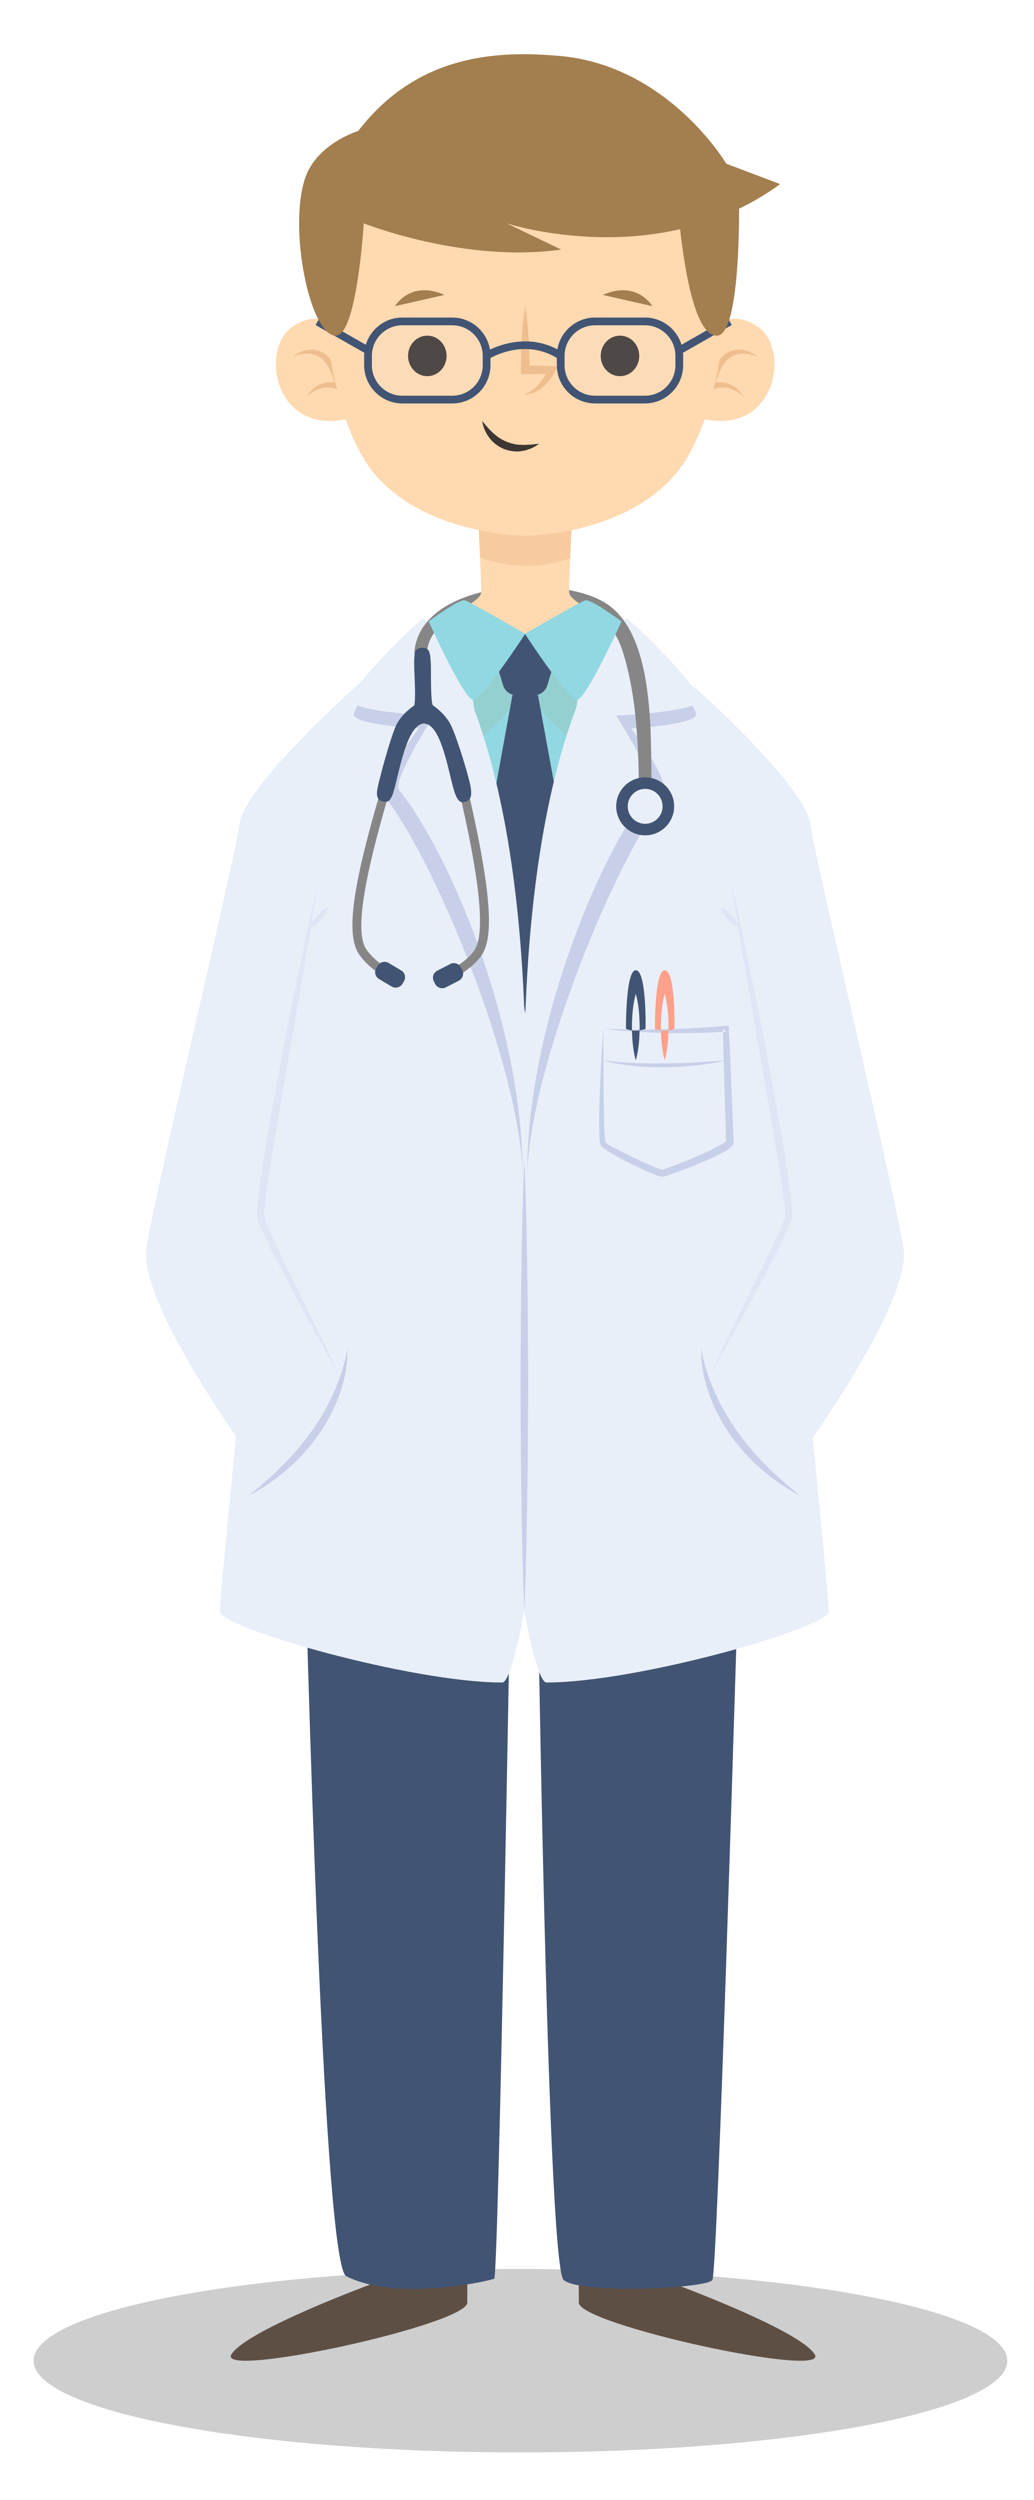 <svg xmlns="http://www.w3.org/2000/svg" viewBox="0 0 293 708" width="293" height="708">
	<defs>
		<clipPath clipPathUnits="userSpaceOnUse" id="cp1">
			<path d="M-185 -190L815 -190L815 810L-185 810Z" />
		</clipPath>
	</defs>
	<style>
		tspan { white-space:pre }
		.shp0 { opacity: 0.4;fill: #868686 } 
		.shp1 { fill: #425473 } 
		.shp2 { fill: #94a4ff } 
		.shp3 { opacity: 0.302;fill: #425473 } 
		.shp4 { opacity: 0.502;fill: #425473 } 
		.shp5 { fill: #ffd4a1 } 
		.shp6 { fill: #e8eff9 } 
		.shp7 { fill: #868686 } 
		.shp8 { opacity: 0.502;fill: #eabb88 } 
		.shp9 { fill: #eabb88 } 
		.shp10 { fill: #5e4f45 } 
		.shp11 { fill: #3d3632 } 
		.shp12 { fill: #ffa08a } 
		.shp13 { fill: #91d8e2 } 
		.shp14 { fill: #efc597 } 
		.shp15 { fill: #a37e4e } 
		.shp16 { opacity: 0.502;fill: #d8a36f } 
		.shp17 { fill: #d8a36f } 
		.shp18 { fill: #ffffff } 
		.shp19 { opacity: 0.302;fill: #868686 } 
		.shp20 { fill: #c8cfe8 } 
		.shp21 { opacity: 0.302;fill: #a1bfa8 } 
		.shp22 { opacity: 0.302;fill: #c8cfe8 } 
		.shp23 { fill: #ffd9b0 } 
		.shp24 { opacity: 0.502;fill: #efbe8e } 
		.shp25 { fill: #efbe8e } 
		.shp26 { opacity: 0.102;fill: #e8eff9 } 
		.shp27 { fill: #ffdfb8 } 
		.shp28 { opacity: 0.502;fill: #f9ca9b } 
		.shp29 { fill: #f9ca9b } 
	</style>
	<g id="Page 1" clip-path="url(#cp1)">
		<g id="Folder 2" style="display: none">
			<path id="Path 2" class="shp0" d="M92.38 555.73C92.38 566.78 44.8 575.74 -13.91 575.74C-72.61 575.74 -120.2 566.78 -120.2 555.73C-120.2 544.67 -72.61 535.71 -13.91 535.71C44.8 535.71 92.38 544.67 92.38 555.73Z" />
			<path id="Path 3" class="shp1" d="M-39.61 528.64L-39.61 535.81C-39.61 535.81 -69.26 546.65 -72.58 552.24C-75.91 557.84 -18.91 545.42 -18.91 540.44L-18.91 528.64L-39.61 528.64ZM25.82 528.64L25.82 535.81C25.82 535.81 55.48 546.65 58.8 552.24C62.12 557.84 5.13 545.42 5.13 540.44L5.13 528.64L25.82 528.64Z" />
			<path id="Path 4" class="shp2" d="M40 329.22C40 329.22 39.78 336.63 39.43 348.66C39.39 349.93 39.37 351.24 39.32 352.62C37.75 406.33 33.87 534 32.77 535.45C31.41 537.31 4.37 538.54 0.69 535.45C-2.99 532.38 -5.1 372.7 -5.1 372.7L-10.58 372.7C-10.58 372.7 -13.31 534.66 -14.3 535.16C-15.31 535.65 -35.36 540.18 -46.23 534.62C-51.05 532.12 -54.56 405.92 -55.83 352.6C-55.87 351 -55.89 349.49 -55.94 348.02C-56.22 336.39 -56.35 329.22 -56.35 329.22L40 329.22Z" />
			<path id="Path 5" class="shp3" d="M40 329.22C40 329.22 39.78 336.63 39.43 348.66C39.39 349.93 39.37 351.24 39.32 352.62C27.62 356.37 10.84 360.05 -9.96 360.05C-30.8 360.05 -45.88 356.35 -55.83 352.6C-55.87 351 -55.89 349.49 -55.94 348.02C-56.22 336.39 -56.35 329.22 -56.35 329.22L40 329.22Z" />
			<path id="Path 6" class="shp4" d="M-13.91 525.65C-16.62 526.68 -19.46 527.35 -22.33 527.85C-25.19 528.35 -28.11 528.55 -31.02 528.61C-33.94 528.61 -36.86 528.33 -39.72 527.79C-42.6 527.26 -45.37 526.29 -47.99 525.07C-45.2 525.86 -42.43 526.61 -39.58 526.96C-36.75 527.32 -33.89 527.6 -31.02 527.51C-28.16 527.55 -25.3 527.33 -22.44 527.02C-19.59 526.7 -16.74 526.25 -13.91 525.65ZM-0.35 525.65C2.48 526.25 5.33 526.7 8.18 527.02C11.04 527.33 13.9 527.55 16.76 527.51C19.63 527.6 22.49 527.32 25.32 526.96C28.17 526.61 30.94 525.86 33.73 525.07C31.11 526.29 28.34 527.26 25.46 527.79C22.6 528.33 19.68 528.61 16.76 528.61C13.85 528.55 10.93 528.35 8.07 527.85C5.2 527.35 2.36 526.68 -0.35 525.65Z" />
			<path id="Path 7" class="shp2" d="M44.18 337.44C42.89 342.27 18.59 350.4 -7.87 350.4C-37.54 350.4 -58.63 342.27 -59.94 337.44C-61.23 332.62 -46.54 189.63 -43.96 184.07C-41.35 178.49 -12.98 170.16 -7.87 170.16C-2.76 170.16 25.61 178.49 28.19 184.07C30.79 189.63 45.47 332.62 44.18 337.44Z" />
			<path id="Path 8" class="shp5" d="M-54.4 257.69L-56.94 265.25C-66.45 263.72 -76.6 257.28 -81.86 252.63C-80.57 248.27 -79.65 245.36 -79.65 245.36C-72.66 246.72 -54.4 257.69 -54.4 257.69Z" />
			<path id="Path 9" class="shp2" d="M-32.01 177.1C-32.01 177.1 -36.15 263.87 -50.68 265.47C-52.69 265.69 -54.8 265.61 -56.94 265.26C-66.45 263.72 -76.6 257.28 -81.86 252.63C-83.94 250.79 -85.26 249.24 -85.5 248.38C-86.48 244.83 -59.05 191.93 -53.9 187.42C-48.73 182.9 -32.01 177.1 -32.01 177.1Z" />
			<path id="Path 10" class="shp3" d="M-53.84 265.25C-53.84 260.66 -53.6 256.1 -53.32 251.53C-53.07 246.97 -52.65 242.42 -52.22 237.87C-51.75 233.32 -51.27 228.78 -50.62 224.25L-49.64 217.46C-49.24 215.21 -48.9 212.95 -48.43 210.7C-48.41 213 -48.53 215.28 -48.57 217.57L-48.94 224.42C-49.2 228.99 -49.62 233.54 -50.04 238.08C-50.52 242.63 -51 247.17 -51.65 251.7C-52.27 256.23 -52.94 260.75 -53.84 265.25ZM-53.84 212.5C-52.34 213.59 -51.44 214.98 -50.68 216.44C-49.98 217.93 -49.43 219.49 -49.49 221.35C-50.99 220.26 -51.89 218.87 -52.64 217.41C-53.34 215.91 -53.89 214.35 -53.84 212.5Z" />
			<path id="Path 11" class="shp6" d="M-23.31 220.23C-15.95 252.01 -17.47 259.68 -20.2 263.23C-23.08 266.96 -27.59 268.9 -27.78 268.98L-28.67 266.87L-28.23 267.92L-28.67 266.87C-28.63 266.85 -24.52 265.08 -22.02 261.83C-20.04 259.26 -18.26 252.22 -25.54 220.74L-23.31 220.23Z" />
			<path id="Path 12" class="shp1" d="M-25.18 266.07L-24.98 266.45C-24.42 267.54 -24.86 268.89 -25.95 269.45L-29.04 271.04C-30.13 271.6 -31.48 271.17 -32.04 270.08L-32.23 269.7C-32.79 268.61 -32.36 267.26 -31.27 266.7L-28.18 265.11C-27.09 264.55 -25.74 264.99 -25.18 266.07Z" />
			<path id="Path 13" class="shp6" d="M-43.92 220.39C-50.89 243.97 -52.8 256.93 -49.91 261.19C-47.6 264.6 -43.61 266.6 -43.57 266.62L-44.59 268.67C-44.77 268.58 -49.16 266.38 -51.81 262.48C-55.25 257.41 -53.6 245.03 -46.12 219.74L-43.92 220.39Z" />
			<path id="Path 14" class="shp1" d="M-47.01 265.62L-47.22 265.99C-47.85 267.04 -47.5 268.41 -46.44 269.04L-43.45 270.81C-42.4 271.44 -41.03 271.09 -40.4 270.03L-40.18 269.67C-39.56 268.61 -39.91 267.24 -40.96 266.61L-43.95 264.84C-45.01 264.22 -46.38 264.57 -47.01 265.62Z" />
			<path id="Path 15" class="shp5" d="M69.58 290.56C66.19 293.76 45.19 296.72 4.76 280.68C4.85 280.66 4.92 280.64 5.01 280.62C5.01 280.62 -8.71 270.82 -23.7 268.26C-23.7 268.26 -30.32 268.45 -38.54 268.89C-40.66 269 -42.88 269.15 -45.13 269.31C-44.5 268.96 -36.32 262.21 -21.2 261.05C7.69 258.83 34.78 267.44 42.8 268.34L38.64 257.69C38.64 257.69 56.87 246.72 63.89 245.36C63.89 245.36 76.95 283.64 69.58 290.56Z" />
			<path id="Path 16" class="shp2" d="M16.07 177.1C16.07 177.1 32.79 182.89 37.95 187.42C43.11 191.94 70.53 244.84 69.56 248.39C68.59 251.93 49.24 267.09 34.73 265.48C20.21 263.87 16.07 177.1 16.07 177.1Z" />
			<path id="Path 17" class="shp7" d="M-34.09 183.74C-33.05 172.53 -15.05 170.68 -6.56 170.56C4.25 170.4 13.34 172.52 16.86 183.48C20.33 194.3 20.94 206.44 21.12 217.76C21.15 219.87 24.44 219.88 24.4 217.76C24.2 204.71 25.08 180.14 13.27 171.59C1.58 163.14 -35.62 164.74 -37.38 183.74C-37.57 185.84 -34.28 185.83 -34.09 183.74Z" />
			<path id="Path 18" class="shp5" d="M5.01 280.62C4.92 280.64 4.85 280.66 4.76 280.68C-0.45 282.35 -5.53 283.84 -10.46 285.15C-55.83 297.31 -87.8 295.58 -89.75 290.19C-91.35 285.83 -85.3 264.18 -81.86 252.63C-76.6 257.28 -66.45 263.72 -56.94 265.25L-58.67 270.45C-54.6 269.99 -49.84 269.62 -45.15 269.31L-45.13 269.31C-42.88 269.16 -40.66 269 -38.54 268.89C-30.32 268.45 -23.7 268.26 -23.7 268.26C-8.71 270.82 5.01 280.62 5.01 280.62Z" />
			<path id="Path 19" class="shp8" d="M5.01 280.62C-0.3 282.3 -5.47 283.82 -10.46 285.15C-23.68 280.24 -26.35 270.97 -46.23 269.38C-38.01 268.94 -23.7 268.26 -23.7 268.26C-8.71 270.82 5.01 280.62 5.01 280.62Z" />
			<path id="Path 20" class="shp1" d="M30.31 223.97C30.31 228.14 26.93 231.52 22.76 231.52C18.59 231.52 15.21 228.14 15.21 223.97C15.21 219.8 18.59 216.42 22.76 216.42C26.93 216.42 30.31 219.8 30.31 223.97Z" />
			<path id="Path 21" class="shp6" d="M27.3 223.97C27.3 226.48 25.27 228.52 22.76 228.52C20.25 228.52 18.21 226.48 18.21 223.97C18.21 221.46 20.25 219.43 22.76 219.43C25.27 219.43 27.3 221.46 27.3 223.97Z" />
			<path id="Path 22" class="shp4" d="M-30.54 179.03C-27.31 182.1 -23.96 185.04 -20.41 187.69C-16.86 190.3 -13.11 192.79 -8.94 194.03L-9.29 194.05C-5.2 192.37 -1.28 190.17 2.43 187.71C4.3 186.49 6.06 185.13 7.77 183.69C9.51 182.28 11.06 180.67 12.59 179.03C9.93 182.65 6.57 185.76 2.91 188.4C-0.76 191.05 -4.71 193.27 -8.89 195.07L-9.06 195.14L-9.24 195.08C-11.44 194.41 -13.48 193.38 -15.42 192.23C-17.36 191.08 -19.18 189.76 -20.93 188.35C-24.41 185.53 -27.63 182.42 -30.54 179.03Z" />
			<path id="Path 23" class="shp1" d="M-46.87 218.72C-46.12 215.46 -43.98 207.35 -42.32 203.3C-40.95 199.98 -37.56 197.81 -37.56 197.81C-37.1 197.78 -37.18 193.77 -37.32 190.5C-37.44 187.61 -37.64 184.24 -36.92 183.33C-36.23 182.46 -34.48 182.45 -33.77 183.27C-33.01 184.14 -33.07 187.51 -33.06 190.41C-33.05 193.69 -32.94 197.69 -32.49 197.7C-32.49 197.7 -29.22 199.87 -27.75 203.04C-26.12 206.58 -23.27 215.98 -22.76 218.72C-22.13 222.13 -23.25 222.51 -24.23 222.82C-25.61 223.24 -26.45 222.28 -27.42 218.51C-28.95 212.53 -30.8 202.49 -34.92 202.4L-34.92 202.39C-39.03 202.68 -41 213.2 -42.5 219.05C-43.43 222.71 -44.22 223.04 -45.63 222.68C-46.61 222.42 -47.62 221.97 -46.87 218.72Z" />
			<path id="Path 24" class="shp3" d="M38.18 265.25C37.28 260.75 36.62 256.23 35.99 251.7C35.34 247.17 34.86 242.63 34.39 238.08C33.96 233.54 33.54 228.99 33.29 224.42L32.92 217.57C32.87 215.28 32.75 213 32.77 210.7C33.25 212.95 33.58 215.21 33.98 217.46L34.96 224.25C35.61 228.78 36.09 233.32 36.57 237.87C36.99 242.42 37.41 246.97 37.66 251.53C37.94 256.1 38.18 260.66 38.18 265.25ZM38.18 212.5C38.23 214.35 37.68 215.91 36.99 217.41C36.23 218.87 35.33 220.26 33.83 221.35C33.77 219.49 34.32 217.93 35.02 216.44C35.78 214.98 36.68 213.59 38.18 212.5Z" />
			<path id="Path 25" class="shp4" d="M37.24 257.18C38.67 256.93 40.05 256.53 41.4 256.03C42.76 255.58 44.07 255.01 45.37 254.42C47.97 253.21 50.47 251.82 52.86 250.24C55.32 248.76 57.58 247 59.88 245.27C62.15 243.51 64.33 241.63 66.55 239.77C65.59 240.85 64.59 241.89 63.6 242.96C62.54 243.95 61.5 244.95 60.41 245.92C58.21 247.8 55.9 249.59 53.45 251.16C50.97 252.69 48.42 254.12 45.7 255.19C42.99 256.23 40.16 257.1 37.24 257.18ZM-52.55 257.18C-55.46 257.1 -58.3 256.23 -61.01 255.19C-63.73 254.12 -66.28 252.69 -68.76 251.16C-71.21 249.59 -73.51 247.8 -75.72 245.92C-76.81 244.95 -77.85 243.95 -78.91 242.96C-79.9 241.89 -80.9 240.85 -81.86 239.77C-79.64 241.63 -77.46 243.51 -75.19 245.27C-72.89 247 -70.63 248.76 -68.17 250.24C-65.78 251.82 -63.27 253.21 -60.68 254.42C-59.38 255.01 -58.06 255.58 -56.71 256.03C-55.36 256.53 -53.98 256.93 -52.55 257.18ZM-60.02 332.54C-55.88 334.19 -51.62 335.52 -47.33 336.67C-45.19 337.28 -43.02 337.77 -40.86 338.33L-34.33 339.68C-25.6 341.32 -16.72 342.23 -7.85 342.3C-3.4 342.48 1.02 342.14 5.46 341.92C7.67 341.71 9.87 341.4 12.07 341.14L15.38 340.72L18.64 340.08C20.82 339.64 23.02 339.27 25.18 338.76L31.59 336.95C32.66 336.64 33.75 336.4 34.8 336.03L37.93 334.87L44.2 332.54C36.03 336.08 27.63 339.34 18.81 340.91L15.53 341.62C14.42 341.81 13.31 341.92 12.2 342.08C9.98 342.35 7.77 342.69 5.55 342.92C1.08 343.17 -3.38 343.55 -7.86 343.39C-16.8 343.23 -25.74 342.33 -34.5 340.51C-43.24 338.68 -51.85 336.12 -60.02 332.54Z" />
			<path id="Path 26" class="shp5" d="M10.82 264.07C10.82 264.07 30.33 256.65 32.06 257.14C33.79 257.64 28.35 260.59 28.35 260.59C28.35 260.59 39.6 257.16 41.08 258.67C42.56 260.18 35.02 263.07 35.02 263.07C35.02 263.07 43.63 261.21 43.79 262.73C43.95 264.25 35.83 267.53 35.83 267.53L10.82 264.07ZM6.93 175.45C4 182.64 -9.09 187.42 -9.09 187.42C-9.09 187.42 -22.19 182.64 -25.1 175.45C-25.43 174.66 -20.17 172.58 -20.17 170.5C-20.17 169.73 -20.33 166.12 -20.5 161.84C-20.79 154.61 -21.2 145.56 -21.2 145.56L3.03 145.56C3.03 145.56 2.62 154.77 2.29 162.04C2.11 166.23 1.98 169.75 1.98 170.5C1.98 172.58 7.26 174.66 6.93 175.45Z" />
			<path id="Path 27" class="shp8" d="M3.03 145.56C3.03 145.56 2.62 154.77 2.29 162.04C-7.07 165.33 -15.26 163.75 -20.5 161.84C-20.79 154.61 -21.2 145.56 -21.2 145.56L3.03 145.56Z" />
			<path id="Path 28" class="shp5" d="M-54.67 105.01C-54.67 105.01 -60.29 98.36 -67.86 103.55C-76.69 109.62 -71.95 133.35 -50.98 125.97L-54.67 105.01Z" />
			<path id="Path 29" class="shp9" d="M-64.3 121.29C-63.54 119.95 -62.35 118.77 -60.82 118.12C-60.07 117.77 -59.22 117.62 -58.37 117.62C-57.51 117.59 -56.69 117.83 -55.89 118.09L-56.92 118.9C-57.5 116.3 -58.5 113.58 -60.33 111.79C-61.27 110.93 -62.46 110.43 -63.79 110.39C-64.45 110.3 -65.12 110.46 -65.81 110.54C-66.5 110.68 -67.15 110.95 -67.86 111.12C-66.68 110.33 -65.37 109.55 -63.82 109.41C-62.31 109.2 -60.61 109.66 -59.38 110.67C-58.13 111.67 -57.3 113.01 -56.67 114.37C-56.07 115.76 -55.63 117.16 -55.43 118.68L-55.26 120.01L-56.47 119.48C-57.72 118.93 -59.12 118.7 -60.49 119.08C-61.86 119.43 -63.19 120.22 -64.3 121.29Z" />
			<path id="Path 30" class="shp5" d="M36.49 105.01C36.49 105.01 42.1 98.36 49.67 103.55C58.51 109.62 53.76 133.35 32.8 125.97L36.49 105.01Z" />
			<path id="Path 31" class="shp9" d="M46.11 121.29C45 120.22 43.68 119.43 42.31 119.08C40.94 118.7 39.54 118.93 38.28 119.48L37.07 120.01L37.25 118.68C37.45 117.16 37.88 115.76 38.48 114.37C39.12 113.01 39.95 111.67 41.2 110.67C42.42 109.66 44.13 109.2 45.64 109.41C47.18 109.55 48.5 110.33 49.68 111.12C48.97 110.95 48.31 110.68 47.63 110.54C46.94 110.46 46.27 110.3 45.6 110.39C44.28 110.43 43.08 110.93 42.14 111.79C40.32 113.58 39.31 116.3 38.74 118.9L37.7 118.09C38.5 117.83 39.33 117.59 40.19 117.62C41.03 117.62 41.88 117.77 42.64 118.12C44.16 118.77 45.35 119.95 46.11 121.29Z" />
			<path id="Path 32" class="shp5" d="M28.59 141.17C15.18 156.42 -9.08 156.34 -9.08 156.34C-9.08 156.34 -33.35 156.42 -46.78 141.17C-61.27 124.68 -64.48 76.08 -52.27 60.61C-40.93 46.28 -22.63 42.58 -9.08 42.58C4.44 42.58 22.74 46.28 34.08 60.61C46.29 76.08 43.1 124.68 28.59 141.17Z" />
			<path id="Path 33" class="shp10" d="M-59.8 108.05C-55.34 121.17 -48.54 70.96 -48.54 70.96C-48.54 70.96 -43.76 76.34 -30.57 77.68C-0.13 80.77 27.3 64.75 27.3 64.75C27.3 64.75 35.62 110.23 40.29 110.23C44.96 110.23 47.83 70.31 42.83 60.02C38.01 50.1 27.3 49.97 27.3 49.97C27.3 49.97 -13.23 15.09 -48.48 38.45C-61.53 47.1 -56.18 61.8 -56.18 61.8C-56.18 61.8 -71.98 72.21 -59.8 108.05Z" />
			<path id="Path 34" class="shp11" d="M-28.95 110.95C-28.95 113.78 -31.13 116.07 -33.82 116.07C-36.5 116.07 -38.68 113.78 -38.68 110.95C-38.68 108.13 -36.5 105.84 -33.82 105.84C-31.13 105.84 -28.95 108.13 -28.95 110.95Z" />
			<path id="Path 35" class="shp10" d="M-41.98 102.3C-41.98 102.3 -38.14 95.64 -29.47 99.46" />
			<path id="Path 36" class="shp11" d="M9.99 110.95C9.99 113.78 12.17 116.07 14.86 116.07C17.55 116.07 19.73 113.78 19.73 110.95C19.73 108.13 17.55 105.84 14.86 105.84C12.17 105.84 9.99 108.13 9.99 110.95Z" />
			<path id="Path 37" class="shp10" d="M23.02 102.3C23.02 102.3 19.18 95.64 10.51 99.46" />
			<path id="Path 38" class="shp9" d="M-9.09 98.28C-8.23 103.68 -8.03 109.07 -7.99 114.47L-9.09 113.38C-6.86 113.39 -4.63 113.42 -2.4 113.53L-0.93 113.6L-1.52 114.84C-1.93 115.69 -2.42 116.37 -2.95 117.07C-3.48 117.76 -4.1 118.37 -4.77 118.93C-6.11 120.03 -7.8 120.76 -9.48 120.75C-7.9 120.19 -6.63 119.23 -5.62 118.04C-5.12 117.45 -4.68 116.81 -4.27 116.15C-3.88 115.5 -3.53 114.76 -3.27 114.11L-2.4 115.42C-4.63 115.52 -6.86 115.56 -9.09 115.57L-10.19 115.57L-10.18 114.47C-10.14 109.07 -9.94 103.68 -9.09 98.28Z" />
			<path id="Path 39" class="shp11" d="M0.65 134.75C-1.14 136.8 -4.32 138.49 -9.09 138.49C-13.83 138.49 -17 136.8 -18.82 134.75C-20.74 132.57 -21.13 130.04 -20.2 128.76C-18.41 126.3 -11.88 127.88 -9.09 127.88C-6.29 127.88 0.27 126.3 2.03 128.76C2.96 130.04 2.6 132.6 0.65 134.75Z" />
			<path id="Path 40" class="shp12" d="M0.65 134.75C-1.14 136.8 -4.32 138.49 -9.09 138.49C-13.83 138.49 -17 136.8 -18.82 134.75C-16.41 132.96 -12.93 131.83 -9.09 131.83C-5.24 131.83 -1.76 132.96 0.65 134.75Z" />
		</g>
		<g id="Folder 2" style="display: none">
			<path id="Path 41" class="shp0" d="M441.9 607.06C441.9 619.12 389.97 628.9 325.91 628.9C261.85 628.9 209.92 619.12 209.92 607.06C209.92 595 261.85 585.22 325.91 585.22C389.97 585.22 441.9 595 441.9 607.06Z" />
			<path id="Path 42" class="shp11" d="M288.69 579.85L288.69 587.91C288.69 587.91 255.35 600.1 251.61 606.39C247.88 612.68 311.95 598.72 311.95 593.12L311.95 579.85L288.69 579.85ZM362.24 579.85L362.24 587.91C362.24 587.91 395.58 600.1 399.31 606.39C403.04 612.68 338.97 598.72 338.97 593.12L338.97 579.85L362.24 579.85Z" />
			<path id="Path 43" class="shp13" d="M378.18 355.67C378.18 355.67 377.93 364 377.54 377.52C377.49 378.95 377.47 380.43 377.41 381.98C375.64 442.36 371.28 585.88 370.05 587.51C368.52 589.6 338.12 590.98 333.98 587.51C329.85 584.06 327.48 404.55 327.48 404.55L321.32 404.55C321.32 404.55 318.24 586.62 317.14 587.19C316 587.73 293.46 592.83 281.24 586.57C275.82 583.76 271.88 441.89 270.45 381.96C270.4 380.16 270.38 378.46 270.33 376.81C270.01 363.73 269.86 355.67 269.86 355.67L378.18 355.67Z" />
			<path id="Path 44" class="shp3" d="M378.18 355.67C378.18 355.67 377.93 364 377.54 377.52C377.49 378.95 377.47 380.43 377.41 381.98C364.26 386.2 345.39 390.33 322.01 390.33C298.58 390.33 281.64 386.17 270.45 381.96C270.4 380.16 270.38 378.46 270.33 376.81C270.01 363.73 269.86 355.67 269.86 355.67L378.18 355.67Z" />
			<path id="Path 45" class="shp4" d="M317.57 576.49C314.53 577.65 311.33 578.41 308.11 578.97C304.89 579.53 301.61 579.75 298.34 579.82C295.06 579.82 291.77 579.51 288.55 578.9C285.33 578.3 282.21 577.21 279.26 575.84C282.39 576.73 285.51 577.57 288.71 577.96C291.9 578.37 295.11 578.68 298.33 578.59C301.55 578.62 304.77 578.39 307.98 578.04C311.19 577.68 314.39 577.16 317.57 576.49ZM332.82 576.49C336 577.16 339.2 577.68 342.41 578.04C345.62 578.39 348.84 578.62 352.05 578.59C355.28 578.68 358.49 578.37 361.68 577.96C364.88 577.57 368 576.73 371.13 575.84C368.18 577.21 365.06 578.3 361.83 578.9C358.61 579.51 355.33 579.82 352.05 579.82C348.77 579.75 345.5 579.53 342.27 578.97C339.06 578.41 335.86 577.65 332.82 576.49Z" />
			<path id="Path 46" class="shp14" d="M403.09 268.47C403.09 268.47 408.87 344.94 398.37 377.08C398.37 377.08 388.14 380.29 382.89 377.08C382.89 377.08 376.21 292.76 378.18 276.73C380.15 260.71 403.09 268.47 403.09 268.47Z" />
			<path id="Path 47" class="shp13" d="M382.87 364.92C381.42 370.34 354.11 379.48 324.36 379.48C291.01 379.48 267.3 370.34 265.82 364.92C264.37 359.49 280.89 198.75 283.79 192.5C286.72 186.23 318.62 176.86 324.36 176.86C330.1 176.86 362 186.23 364.9 192.5C367.83 198.75 384.32 359.49 382.87 364.92Z" />
			<path id="Path 48" class="shp14" d="M272.05 275.27L269.19 283.77C258.5 282.04 247.1 274.8 241.18 269.58C242.64 264.67 243.67 261.4 243.67 261.4C251.53 262.92 272.05 275.27 272.05 275.27Z" />
			<path id="Path 49" class="shp13" d="M297.23 184.66C297.23 184.66 292.57 282.21 276.24 284.01C273.98 284.26 271.61 284.16 269.2 283.77C258.5 282.04 247.1 274.8 241.19 269.58C238.85 267.51 237.37 265.76 237.1 264.8C235.99 260.81 266.83 201.34 272.62 196.26C278.43 191.19 297.23 184.66 297.23 184.66Z" />
			<path id="Path 50" class="shp3" d="M272.69 283.77C272.69 278.6 272.96 273.47 273.27 268.34C273.55 263.21 274.03 258.09 274.5 252.98C275.04 247.87 275.58 242.76 276.3 237.68L277.4 230.04C277.86 227.51 278.23 224.96 278.77 222.44C278.79 225.02 278.66 227.59 278.61 230.16L278.19 237.86C277.91 242.99 277.43 248.11 276.95 253.22C276.42 258.33 275.88 263.44 275.15 268.53C274.44 273.62 273.7 278.71 272.69 283.77ZM272.69 224.46C274.38 225.69 275.39 227.25 276.24 228.89C277.02 230.56 277.64 232.32 277.58 234.41C275.89 233.18 274.88 231.62 274.03 229.98C273.25 228.3 272.63 226.54 272.69 224.46Z" />
			<path id="Path 51" class="shp6" d="M307 233.15C315.27 268.88 313.57 277.5 310.5 281.48C307.27 285.68 302.19 287.86 301.98 287.95L300.98 285.58L301.48 286.76L300.98 285.58C301.02 285.56 305.65 283.56 308.46 279.91C310.68 277.03 312.68 269.11 304.49 233.73L307 233.15Z" />
			<path id="Path 52" class="shp1" d="M304.78 284.44L305.25 285.36C305.81 286.45 305.38 287.8 304.29 288.36L300.32 290.4C299.23 290.96 297.88 290.53 297.32 289.44L296.85 288.52C296.29 287.43 296.72 286.08 297.81 285.52L301.78 283.48C302.87 282.92 304.22 283.35 304.78 284.44Z" />
			<path id="Path 53" class="shp6" d="M283.84 233.33C276 259.84 273.86 274.41 277.1 279.2C279.7 283.03 284.19 285.28 284.23 285.3L283.09 287.61C282.88 287.5 277.95 285.03 274.97 280.64C271.11 274.95 272.96 261.03 281.37 232.6L283.84 233.33Z" />
			<path id="Path 54" class="shp1" d="M280.51 283.94L279.98 284.83C279.36 285.88 279.71 287.25 280.76 287.88L284.6 290.15C285.65 290.78 287.03 290.43 287.65 289.37L288.18 288.49C288.8 287.43 288.45 286.06 287.4 285.44L283.56 283.16C282.51 282.53 281.13 282.88 280.51 283.94Z" />
			<path id="Path 55" class="shp13" d="M351.28 184.66C351.28 184.66 370.07 191.18 375.87 196.26C381.67 201.35 412.49 260.81 411.41 264.8C410.32 268.79 388.57 285.83 372.25 284.02C355.93 282.21 351.28 184.66 351.28 184.66Z" />
			<path id="Path 56" class="shp7" d="M294.89 192.13C296.05 179.53 316.29 177.45 325.84 177.31C337.98 177.14 348.21 179.51 352.16 191.83C356.06 204 356.75 217.65 356.95 230.37C356.98 232.75 360.68 232.76 360.64 230.37C360.41 215.71 361.4 188.08 348.13 178.48C334.99 168.97 293.17 170.77 291.19 192.13C290.97 194.49 294.67 194.48 294.89 192.13Z" />
			<path id="Path 57" class="shp1" d="M367.28 237.36C367.28 242.05 363.48 245.85 358.79 245.85C354.11 245.85 350.31 242.05 350.31 237.36C350.31 232.67 354.11 228.87 358.79 228.87C363.48 228.87 367.28 232.67 367.28 237.36Z" />
			<path id="Path 58" class="shp6" d="M363.9 237.36C363.9 240.18 361.61 242.47 358.79 242.47C355.97 242.47 353.68 240.18 353.68 237.36C353.68 234.54 355.97 232.25 358.79 232.25C361.61 232.25 363.9 234.54 363.9 237.36Z" />
			<path id="Path 59" class="shp4" d="M298.88 186.83C302.51 190.29 306.27 193.59 310.26 196.57C314.25 199.51 318.47 202.3 323.16 203.7L322.76 203.71C327.36 201.83 331.78 199.36 335.94 196.59C338.04 195.22 340.03 193.69 341.94 192.07C343.9 190.49 345.64 188.67 347.37 186.83C344.37 190.91 340.59 194.4 336.48 197.37C332.35 200.35 327.92 202.84 323.21 204.86L323.02 204.94L322.82 204.88C320.34 204.12 318.06 202.96 315.88 201.67C313.7 200.38 311.64 198.9 309.69 197.31C305.77 194.15 302.14 190.64 298.88 186.83Z" />
			<path id="Path 60" class="shp1" d="M280.52 231.46C281.36 227.79 283.77 218.67 285.64 214.12C287.17 210.39 290.99 207.95 290.99 207.95C291.5 207.92 291.41 203.41 291.26 199.73C291.12 196.48 290.89 192.7 291.7 191.67C292.48 190.69 294.45 190.68 295.24 191.6C296.1 192.58 296.03 196.37 296.05 199.63C296.06 203.31 296.18 207.82 296.69 207.83C296.69 207.83 300.36 210.27 302.01 213.83C303.85 217.81 307.05 228.38 307.63 231.46C308.34 235.28 307.07 235.72 305.97 236.06C304.42 236.54 303.47 235.46 302.39 231.22C300.67 224.5 298.59 213.21 293.95 213.11L293.95 213.1C289.33 213.43 287.11 225.25 285.43 231.82C284.39 235.94 283.5 236.31 281.92 235.91C280.81 235.62 279.68 235.11 280.52 231.46Z" />
			<path id="Path 61" class="shp3" d="M376.13 283.77C375.11 278.71 374.37 273.62 373.67 268.53C372.94 263.44 372.4 258.33 371.86 253.22C371.39 248.11 370.91 242.99 370.63 237.86L370.21 230.16C370.16 227.59 370.03 225.02 370.05 222.44C370.59 224.96 370.95 227.51 371.41 230.04L372.51 237.68C373.24 242.76 373.78 247.87 374.32 252.98C374.79 258.09 375.27 263.21 375.55 268.34C375.86 273.47 376.13 278.6 376.13 283.77ZM376.13 224.46C376.19 226.54 375.57 228.3 374.79 229.98C373.94 231.62 372.93 233.18 371.24 234.41C371.18 232.32 371.8 230.56 372.58 228.89C373.43 227.25 374.44 225.69 376.13 224.46Z" />
			<path id="Path 62" class="shp4" d="M375.08 274.69C376.68 274.4 378.23 273.96 379.75 273.4C381.27 272.89 382.75 272.25 384.22 271.58C387.13 270.22 389.95 268.66 392.63 266.89C395.39 265.23 397.94 263.24 400.52 261.3C403.07 259.32 405.52 257.21 408.02 255.12C406.95 256.34 405.82 257.5 404.71 258.7C403.52 259.81 402.34 260.94 401.12 262.03C398.64 264.15 396.05 266.15 393.3 267.92C390.51 269.64 387.64 271.25 384.59 272.45C381.54 273.62 378.35 274.6 375.08 274.69ZM274.13 274.69C270.86 274.6 267.67 273.62 264.62 272.45C261.57 271.25 258.7 269.64 255.91 267.92C253.16 266.15 250.57 264.15 248.09 262.03C246.87 260.94 245.69 259.81 244.5 258.7C243.39 257.5 242.26 256.34 241.19 255.12C243.68 257.21 246.13 259.32 248.69 261.3C251.27 263.24 253.81 265.23 256.58 266.89C259.26 268.66 262.08 270.22 264.99 271.58C266.46 272.25 267.94 272.89 269.46 273.4C270.98 273.96 272.53 274.4 274.13 274.69ZM265.73 359.41C270.39 361.25 275.18 362.76 280.01 364.05C282.41 364.74 284.85 365.29 287.27 365.91L294.61 367.44C304.44 369.27 314.41 370.3 324.39 370.37C329.38 370.58 334.36 370.19 339.35 369.95C341.83 369.71 344.3 369.36 346.78 369.07L350.5 368.6L354.17 367.88C356.61 367.38 359.08 366.97 361.51 366.4L368.73 364.37C369.93 364.02 371.15 363.75 372.33 363.33L375.85 362.03L382.89 359.41C373.72 363.39 364.28 367.04 354.35 368.81L350.67 369.62C349.43 369.82 348.17 369.95 346.93 370.13C344.44 370.44 341.94 370.81 339.44 371.07C334.43 371.35 329.41 371.78 324.37 371.6C314.32 371.42 304.27 370.41 294.43 368.36C284.6 366.31 274.92 363.44 265.73 359.41Z" />
			<path id="Path 63" class="shp15" d="M349.05 321.8L290.36 326.16C285.85 326.5 281.92 323.11 281.59 318.6L275.54 237.28C275.21 232.77 278.59 228.84 283.1 228.51L341.79 224.14C346.3 223.81 350.23 227.19 350.56 231.7L356.61 313.03C356.94 317.54 353.56 321.46 349.05 321.8Z" />
			<path id="Path 64" class="shp6" d="M327.6 231.01L298.77 233.12C296.91 233.25 295.29 231.86 295.16 230L294.86 225.95C294.73 224.09 296.12 222.48 297.98 222.34L326.81 220.23C328.67 220.09 330.28 221.49 330.42 223.35L330.72 227.39C330.85 229.25 329.46 230.87 327.6 231.01ZM321.69 215.05L322.1 220.58L317.72 220.9L317.53 218.36C317.44 217.02 316.27 216.01 314.93 216.11L309.14 216.54C307.8 216.63 306.8 217.8 306.89 219.14L307.08 221.68L302.7 222L302.3 216.47C302.15 214.52 303.6 212.84 305.55 212.69L317.92 211.79C319.85 211.65 321.55 213.1 321.69 215.05Z" />
			<path id="Path 65" class="shp14" d="M338.84 301.03C338.74 301.06 338.66 301.08 338.57 301.11C332.7 302.98 326.99 304.66 321.45 306.13C270.45 319.8 234.51 317.86 232.32 311.8C230.52 306.9 237.32 282.56 241.19 269.58C247.1 274.8 258.5 282.04 269.2 283.77L267.25 289.6C271.83 289.09 277.18 288.67 282.45 288.32L282.47 288.32C285.01 288.15 287.5 287.98 289.89 287.85C299.13 287.36 322.99 286.66 322.99 286.66C339.84 289.54 338.84 301.03 338.84 301.03ZM322.52 305.87C323.58 305.74 337.69 306.98 341.25 306.15C344.8 305.31 355.44 302.09 355.98 299.32C356.32 297.55 355.39 297.41 355.39 297.41C355.39 297.41 356.4 297.11 356.65 295.92C356.89 294.72 356.05 294.13 356.05 294.13C356.05 294.13 358.06 292.77 357.52 290.53C357.23 289.35 354.92 288.79 354.92 288.79C354.92 288.79 357 287.41 355.94 285.98C354.74 284.35 343.01 287.06 342.74 286.75C340.99 284.7 351.69 287.45 351.28 284.55C351.14 283.57 338.82 277.95 333.58 280.91C329.18 283.39 319.68 286.76 319.68 286.76L322.52 305.87ZM400.03 369.42C399.98 370.58 405.04 385.08 404.42 389C403.8 392.91 400.66 403.02 398.85 403.74C397.04 404.46 397 403.2 397 403.2C397 403.2 394.42 409.1 393.15 409.46C391.87 409.82 391.49 409.18 391.49 409.18C391.49 409.18 388.93 412.01 387.61 411.92C386.29 411.82 385.63 408.38 385.63 408.38C385.63 408.38 384.38 410.6 382.66 409.71C381.39 409.05 383.23 391.32 382.86 391.05C380.5 389.32 382.99 401.42 379.81 401.2C378.74 401.13 373.71 388.6 376.49 382.7C378.83 377.74 382.29 369.19 382.29 369.19L400.03 369.42ZM341.01 182.81C337.7 190.89 323 196.26 323 196.26C323 196.26 308.27 190.89 304.99 182.81C304.62 181.93 310.53 179.59 310.53 177.25C310.53 176.38 310.36 172.32 310.16 167.52C309.84 159.39 309.37 149.21 309.37 149.21L336.62 149.21C336.62 149.21 336.15 159.56 335.78 167.74C335.59 172.44 335.44 176.41 335.44 177.25C335.44 179.59 341.38 181.93 341.01 182.81Z" />
			<path id="Path 66" class="shp16" d="M336.62 149.21C336.62 149.21 336.15 159.56 335.78 167.74C325.26 171.43 316.05 169.66 310.16 167.52C309.84 159.39 309.37 149.21 309.37 149.21L336.62 149.21Z" />
			<path id="Path 67" class="shp14" d="M271.75 103.62C271.75 103.62 265.44 96.15 256.93 101.99C246.99 108.81 252.33 135.49 275.9 127.19L271.75 103.62Z" />
			<path id="Path 68" class="shp17" d="M260.93 121.92C261.78 120.42 263.12 119.09 264.83 118.36C265.68 117.97 266.64 117.8 267.59 117.8C268.56 117.76 269.49 118.04 270.38 118.33L269.22 119.23C268.57 116.31 267.44 113.25 265.39 111.25C264.34 110.28 262.99 109.72 261.5 109.67C260.76 109.58 260.01 109.75 259.22 109.84C258.46 110 257.72 110.3 256.92 110.49C258.25 109.61 259.73 108.73 261.46 108.58C263.16 108.34 265.08 108.85 266.46 109.99C267.86 111.11 268.79 112.62 269.51 114.15C270.18 115.71 270.67 117.28 270.89 118.99L271.09 120.49L269.73 119.89C268.32 119.27 266.75 119.02 265.21 119.44C263.67 119.83 262.18 120.72 260.93 121.92Z" />
			<path id="Path 69" class="shp14" d="M374.23 103.62C374.23 103.62 380.54 96.15 389.05 101.99C398.98 108.81 393.65 135.49 370.08 127.19L374.23 103.62Z" />
			<path id="Path 70" class="shp17" d="M385.05 121.92C383.8 120.72 382.31 119.83 380.77 119.44C379.23 119.02 377.66 119.27 376.25 119.89L374.89 120.49L375.08 118.99C375.31 117.28 375.79 115.71 376.47 114.15C377.18 112.62 378.12 111.11 379.52 109.99C380.9 108.85 382.81 108.34 384.51 108.58C386.25 108.73 387.73 109.61 389.06 110.49C388.26 110.3 387.52 110 386.75 109.84C385.97 109.75 385.22 109.58 384.47 109.67C382.98 109.72 381.64 110.28 380.59 111.25C378.53 113.25 377.4 116.31 376.75 119.23L375.59 118.33C376.49 118.04 377.42 117.76 378.38 117.8C379.34 117.8 380.29 117.97 381.14 118.36C382.86 119.09 384.19 120.42 385.05 121.92Z" />
			<path id="Path 71" class="shp14" d="M365.35 144.27C350.27 161.42 323 161.33 323 161.33C323 161.33 295.72 161.42 280.62 144.27C264.34 125.74 260.72 71.1 274.45 53.72C287.19 37.6 307.77 33.44 323 33.44C338.2 33.44 358.78 37.6 371.52 53.72C385.25 71.1 381.66 125.74 365.35 144.27Z" />
			<path id="Path 72" class="shp11" d="M300.67 110.3C300.67 113.48 298.22 116.05 295.2 116.05C292.17 116.05 289.72 113.48 289.72 110.3C289.72 107.13 292.17 104.55 295.2 104.55C298.22 104.55 300.67 107.13 300.67 110.3ZM286.02 100.58C286.02 100.58 290.34 93.09 300.08 97.38M344.44 110.3C344.44 113.48 346.89 116.05 349.91 116.05C352.94 116.05 355.39 113.48 355.39 110.3C355.39 107.13 352.94 104.55 349.91 104.55C346.89 104.55 344.44 107.13 344.44 110.3ZM359.09 100.58C359.09 100.58 354.77 93.09 345.03 97.38" />
			<path id="Path 73" class="shp17" d="M324.67 96.05C323.71 102.12 323.49 108.19 323.45 114.26L324.67 113.04C322.17 113.05 319.66 113.08 317.15 113.2L315.51 113.28L316.17 114.67C316.63 115.63 317.18 116.39 317.78 117.18C318.38 117.95 319.07 118.65 319.82 119.27C321.33 120.51 323.23 121.33 325.12 121.32C323.34 120.69 321.92 119.6 320.78 118.28C320.21 117.61 319.72 116.89 319.27 116.15C318.82 115.42 318.43 114.58 318.13 113.86L317.15 115.33C319.66 115.44 322.17 115.48 324.67 115.49L325.91 115.5L325.9 114.26C325.86 108.19 325.63 102.12 324.67 96.05Z" />
			<path id="Path 74" class="shp18" d="M333.93 137.05C331.93 139.37 328.36 141.26 322.99 141.26C317.67 141.26 314.1 139.37 312.05 137.05C309.89 134.62 309.46 131.75 310.51 130.32C312.51 127.54 319.85 129.34 322.99 129.34C326.13 129.34 333.5 127.54 335.5 130.32C336.53 131.75 336.14 134.64 333.93 137.05Z" />
			<path id="Path 75" class="shp11" d="M265.98 104.56C267.88 110 275.58 83.77 275.9 77.7L277.54 89.57C277.54 89.57 305.09 85.35 333.94 59.22L333.94 70.04C333.94 70.04 352.23 70.57 365.7 57.64C365.7 57.64 373.61 104.23 379.15 104.56C384.7 104.88 391.3 53.59 371.24 47.87C371.24 47.87 360.64 16.3 307.83 25.93C258.76 34.88 257.6 80.47 265.98 104.56Z" />
			<path id="Path 76" class="shp19" d="M310.12 133.46C314.34 134.37 318.63 134.75 322.93 134.73C327.23 134.77 331.52 134.33 335.8 133.8C331.59 134.75 327.26 135.21 322.93 135.23C318.61 135.19 314.24 134.77 310.12 133.46Z" />
		</g>
		<g id="Folder 2">
			<path id="Path 77" class="shp0" d="M285.43 668.57C285.43 682.91 223.67 694.54 147.48 694.54C71.29 694.54 9.52 682.91 9.52 668.57C9.52 654.22 71.29 642.59 147.48 642.59C223.67 642.59 285.43 654.22 285.43 668.57Z" />
			<path id="Path 78" class="shp10" d="M106.64 637.4L106.64 646.33C106.64 646.33 69.7 659.83 65.56 666.8C61.43 673.77 132.42 658.31 132.42 652.1L132.42 637.4L106.64 637.4ZM189.79 637.4L189.79 646.33C189.79 646.33 226.73 659.83 230.87 666.8C235 673.77 164.01 658.31 164.01 652.1L164.01 637.4L189.79 637.4Z" />
			<path id="Path 79" class="shp1" d="M211.36 374.84C211.36 374.84 211.07 384.57 210.61 400.37C210.55 402.04 210.52 403.77 210.47 405.58C208.39 476.13 203.3 643.81 201.86 645.71C200.08 648.15 164.56 649.76 159.72 645.71C154.89 641.68 152.13 431.95 152.13 431.95L144.93 431.95C144.93 431.95 141.33 644.67 140.04 645.33C138.71 645.97 112.38 651.92 98.1 644.61C91.77 641.33 87.17 475.58 85.5 405.55C85.44 403.45 85.41 401.47 85.35 399.54C84.98 384.26 84.81 374.84 84.81 374.84L211.36 374.84Z" />
			<path id="Path 80" class="shp6" d="M234.85 456.39C234.45 461.1 180.5 476.49 154.86 476.49C152.1 476.49 148.57 456.13 148.57 456.13C148.57 456.13 145.05 476.49 142.29 476.49C116.65 476.49 62.69 461.1 62.3 456.39C61.91 451.66 86.12 218.17 86.82 210.83C87.52 203.49 118.68 179.67 118.68 179.67L148.57 182.8L178.49 179.67C178.49 179.67 209.63 203.49 210.33 210.83C211.03 218.17 235.24 451.66 234.85 456.39Z" />
			<path id="Path 81" class="shp13" d="M166.8 179.38L148.83 286.96L135.83 209.21L135.81 209.18L130.84 179.38L166.8 179.38Z" />
			<path id="Path 82" class="shp20" d="M148.08 275.98L148.08 332.27C147.29 302.98 124.19 245.49 109.62 226.41C106.34 222.1 118.67 206.31 118.67 206.31C118.67 206.31 102.3 205.39 100.42 202.81C100.07 202.33 100.49 201.25 101.36 199.81C105.26 193.36 118.67 179.67 118.67 179.67L128.25 187.25C141.27 211.66 146.33 246.55 148.08 275.98ZM149.43 275.98L149.43 332.27C150.22 302.98 173.33 245.49 187.89 226.41C191.18 222.1 178.84 206.31 178.84 206.31C178.84 206.31 195.21 205.39 197.1 202.81C197.45 202.33 197.03 201.25 196.15 199.81C192.25 193.36 178.84 179.67 178.84 179.67L169.27 187.25C156.25 211.66 151.19 246.55 149.43 275.98ZM148.57 456.13C148.12 445.46 147.91 434.79 147.74 424.12C147.55 413.45 147.57 402.77 147.48 392.1C147.57 381.43 147.56 370.76 147.73 360.09L148.04 344.08C148.22 338.75 148.32 333.41 148.57 328.08C148.82 333.41 148.93 338.75 149.11 344.08L149.42 360.09C149.59 370.76 149.58 381.43 149.67 392.1C149.58 402.77 149.59 413.45 149.41 424.12C149.24 434.79 149.03 445.46 148.57 456.13Z" />
			<path id="Path 83" class="shp6" d="M100.3 194.91C100.3 194.91 69.36 222.53 67.93 233.17C66.5 243.81 41.36 348.22 41.34 355.04C41.28 373.67 76.02 419.61 76.02 419.61C76.02 419.61 92.19 406.53 97 389.94C97 389.94 74.3 353.18 74.4 344.78C74.43 342.07 100.3 194.91 100.3 194.91ZM197.2 194.91C197.2 194.91 228.14 222.53 229.57 233.17C230.99 243.81 256.13 348.22 256.16 355.04C256.22 373.67 221.47 419.61 221.47 419.61C221.47 419.61 205.31 406.53 200.5 389.94C200.5 389.94 223.19 353.18 223.1 344.78C223.07 342.07 197.2 194.91 197.2 194.91Z" />
			<path id="Path 84" class="shp20" d="M98.41 381.97C98.6 386.33 97.7 390.72 96.22 394.85C94.76 399.01 92.65 402.93 90.12 406.53C85 413.71 78.16 419.57 70.47 423.61C77.2 418.12 83.43 412.23 88.33 405.27C90.8 401.82 92.9 398.11 94.64 394.22C96.32 390.33 97.75 386.26 98.41 381.97ZM198.74 381.97C199.41 386.26 200.84 390.32 202.53 394.22C204.26 398.1 206.38 401.79 208.81 405.27C210.1 406.95 211.3 408.71 212.75 410.27C213.45 411.07 214.1 411.93 214.84 412.69L217.07 414.98C218.52 416.56 220.2 417.9 221.74 419.41C223.34 420.85 225.06 422.14 226.68 423.61C224.79 422.55 222.92 421.43 221.08 420.25C219.36 418.93 217.5 417.74 215.91 416.23C212.55 413.41 209.65 410.06 207.02 406.54C204.53 402.9 202.41 399 200.94 394.84C199.47 390.71 198.56 386.33 198.74 381.97Z" />
			<path id="Path 85" class="shp21" d="M166.8 179.38L161.82 209.18L161.8 209.21C161.8 209.21 152.18 202.46 148.83 193.32C145.45 202.46 135.83 209.21 135.83 209.21L135.81 209.18L130.84 179.38L166.8 179.38Z" />
			<path id="Path 86" class="shp1" d="M158.42 229.58L148.85 286.96L148.83 271.97L148.83 286.96L139.24 229.66L145.21 196.83L148.83 196.83L148.85 196.83L152.44 196.83L158.42 229.58Z" />
			<path id="Path 87" class="shp6" d="M148.08 332.28C148.08 292.17 128.71 243.46 113.04 223.65C113 223.61 112.98 223.56 112.95 223.5C112.49 222.53 113.39 219.99 114.79 216.99C117.73 210.79 122.86 202.66 122.86 202.66C122.86 202.66 106.97 202.02 101.36 199.81C100.24 199.37 99.52 198.89 99.41 198.32C98.73 194.9 118.92 175.29 119.77 175.24C120.25 175.22 120.82 175.7 120.82 175.7C123.54 179.19 126.01 183.07 128.25 187.25C141.27 211.66 146.33 246.55 148.08 275.98C149.94 307.18 148.08 332.28 148.08 332.28ZM176.66 175.71C176.66 175.71 177.24 175.21 177.7 175.24C178.58 175.29 198.75 194.89 198.06 198.31C197.38 201.73 174.63 202.65 174.63 202.65C174.63 202.65 186.34 221.25 184.44 223.65C168.76 243.45 149.39 292.16 149.39 332.27C149.39 332.27 141.19 221.08 176.66 175.71Z" />
			<path id="Path 88" class="shp7" d="M132.72 224.28C140.72 258.85 139.07 267.18 136.1 271.04C132.97 275.1 128.07 277.21 127.86 277.3L126.89 275L127.37 276.15L126.89 275C126.93 274.98 131.41 273.05 134.13 269.52C136.28 266.73 138.21 259.07 130.29 224.84L132.72 224.28Z" />
			<path id="Path 89" class="shp1" d="M130.6 273.97L130.99 274.72C131.55 275.81 131.12 277.16 130.03 277.72L126.32 279.63C125.23 280.19 123.88 279.76 123.32 278.67L122.93 277.91C122.37 276.82 122.8 275.47 123.89 274.91L127.6 273C128.69 272.44 130.04 272.88 130.6 273.97Z" />
			<path id="Path 90" class="shp7" d="M110.31 224.46C102.73 250.1 100.66 264.2 103.79 268.83C106.31 272.53 110.65 274.71 110.69 274.73L109.59 276.96C109.38 276.87 104.61 274.47 101.73 270.23C97.99 264.72 99.79 251.25 107.92 223.75L110.31 224.46Z" />
			<path id="Path 91" class="shp1" d="M107.05 273.48L106.62 274.21C105.99 275.27 106.34 276.64 107.4 277.26L110.98 279.39C112.04 280.02 113.41 279.66 114.04 278.61L114.47 277.88C115.1 276.82 114.75 275.45 113.69 274.83L110.1 272.7C109.05 272.07 107.68 272.42 107.05 273.48Z" />
			<path id="Path 92" class="shp7" d="M121 184.6C122.13 172.41 141.71 170.4 150.94 170.27C162.69 170.1 172.58 172.4 176.4 184.32C180.17 196.09 180.84 209.29 181.03 221.6C181.07 223.9 184.64 223.9 184.61 221.6C184.38 207.41 185.34 180.69 172.5 171.4C159.79 162.2 119.33 163.95 117.42 184.6C117.21 186.89 120.79 186.88 121 184.6Z" />
			<path id="Path 93" class="shp1" d="M191.03 228.36C191.03 232.89 187.35 236.57 182.82 236.57C178.28 236.57 174.61 232.89 174.61 228.36C174.61 223.82 178.28 220.15 182.82 220.15C187.35 220.15 191.03 223.82 191.03 228.36Z" />
			<path id="Path 94" class="shp6" d="M187.76 228.36C187.76 231.09 185.55 233.3 182.82 233.3C180.09 233.3 177.88 231.09 177.88 228.36C177.88 225.63 180.09 223.41 182.82 223.41C185.55 223.41 187.76 225.63 187.76 228.36Z" />
			<path id="Path 95" class="shp1" d="M107.1 222.65C107.91 219.09 110.25 210.28 112.05 205.88C113.54 202.27 117.23 199.91 117.23 199.91C117.72 199.88 117.64 195.52 117.49 191.95C117.36 188.81 117.14 185.15 117.92 184.16C118.68 183.21 120.57 183.2 121.34 184.09C122.17 185.04 122.11 188.71 122.12 191.86C122.13 195.42 122.25 199.78 122.74 199.79C122.74 199.79 126.3 202.15 127.89 205.6C129.67 209.44 132.77 219.67 133.32 222.65C134.01 226.35 132.79 226.77 131.73 227.1C130.22 227.56 129.3 226.52 128.25 222.42C126.59 215.92 124.58 205 120.09 204.9L120.09 204.89C115.63 205.21 113.48 216.64 111.86 223C110.84 226.98 109.98 227.34 108.46 226.95C107.38 226.67 106.28 226.18 107.1 222.65Z" />
			<path id="Path 96" class="shp22" d="M90.04 250.36L87.13 268.43L84.06 286.47C82.02 298.49 79.82 310.49 77.89 322.52C76.87 328.52 75.83 334.54 75.09 340.54L74.85 342.78C74.84 343.47 74.76 344.07 74.87 344.74C75.07 345.38 75.3 346.05 75.62 346.75C75.89 347.44 76.2 348.13 76.51 348.82L80.37 357.08L96.46 389.94C90.34 379.38 84.48 368.68 78.86 357.83C77.46 355.12 76.06 352.4 74.79 349.61C74.46 348.91 74.14 348.21 73.84 347.49C73.53 346.8 73.24 346.04 72.98 345.22C72.82 344.41 72.87 343.45 72.88 342.64L73.11 340.33C73.8 334.21 74.76 328.19 75.73 322.16C77.84 310.13 80.01 298.13 82.41 286.16C84.8 274.2 87.28 262.25 90.04 250.36ZM93.07 256.98C92.68 258.37 91.93 259.43 91.08 260.4C90.2 261.35 89.23 262.21 87.88 262.73C88.26 261.33 89.02 260.28 89.86 259.3C90.75 258.36 91.73 257.5 93.07 256.98ZM207.26 250.36C210.02 262.25 212.49 274.2 214.89 286.16C217.29 298.13 219.46 310.13 221.57 322.16C222.54 328.19 223.5 334.21 224.19 340.33L224.42 342.64C224.43 343.45 224.47 344.41 224.31 345.22C224.06 346.04 223.77 346.8 223.45 347.49C223.15 348.21 222.84 348.91 222.51 349.61C221.24 352.4 219.84 355.12 218.44 357.83C212.82 368.68 206.96 379.38 200.84 389.94L216.93 357.08L220.78 348.82C221.1 348.13 221.4 347.44 221.68 346.75C221.99 346.05 222.23 345.38 222.43 344.74C222.53 344.07 222.45 343.47 222.45 342.78L222.21 340.54C221.47 334.54 220.43 328.52 219.41 322.52C217.48 310.49 215.28 298.49 213.24 286.47L210.17 268.43L207.26 250.36ZM204.23 256.98C205.57 257.5 206.55 258.36 207.43 259.3C208.28 260.28 209.04 261.33 209.42 262.73C208.07 262.21 207.1 261.35 206.21 260.4C205.37 259.43 204.61 258.37 204.23 256.98Z" />
			<path id="Path 97" fill-rule="evenodd" class="shp20" d="M170.95 291.34C176.75 291.59 182.54 291.67 188.32 291.49C194.1 291.39 199.87 291.07 205.62 290.51L206.47 290.43L206.52 291.31C207 300.05 207.27 308.8 207.66 317.55L207.79 320.83L207.86 322.47L207.89 323.29C207.89 323.39 207.92 323.35 207.87 323.64C207.84 323.84 207.74 324.12 207.68 324.19C207.53 324.44 207.38 324.63 207.25 324.74C206.2 325.71 205.25 326.18 204.24 326.72C203.24 327.24 202.24 327.71 201.23 328.16C197.18 329.96 193.13 331.55 188.91 332.97C188.63 333.06 188.41 333.14 188.02 333.23C187.81 333.27 187.5 333.24 187.24 333.21C187.01 333.17 186.92 333.12 186.75 333.08C186.14 332.9 185.64 332.69 185.12 332.48C184.07 332.06 183.08 331.6 182.07 331.14C180.07 330.21 178.1 329.24 176.16 328.22C175.19 327.69 174.22 327.16 173.27 326.61L171.83 325.74C171.35 325.41 170.91 325.18 170.33 324.58C169.87 323.61 169.97 323.11 169.88 322.54L169.81 320.86C169.79 319.76 169.77 318.66 169.79 317.56C169.85 308.8 170.36 300.07 170.95 291.34ZM170.95 291.34C170.97 294.34 170.98 297.34 170.99 300.34C173.83 300.7 176.67 300.9 179.51 301.02C182.46 301.15 185.4 301.22 188.35 301.16C193.91 301.15 199.47 300.75 205.06 300.37C204.98 297.66 204.91 294.94 204.86 292.23C199.35 292.55 193.83 292.67 188.32 292.56C182.51 292.37 176.71 292.08 170.95 291.34ZM171.17 317.55C171.2 318.63 171.25 319.72 171.31 320.8L171.43 322.4L171.53 323.16C171.56 323.5 171.62 323.39 171.57 323.56C171.76 323.73 172.27 324.07 172.71 324.32L174.11 325.1C175.06 325.61 176.03 326.1 177 326.58C178.94 327.56 180.89 328.51 182.87 329.4C183.86 329.84 184.85 330.28 185.84 330.66C186.33 330.85 186.84 331.05 187.29 331.17C187.38 331.2 187.55 331.26 187.58 331.26C187.6 331.23 187.56 331.29 187.62 331.28L188.3 331.07C192.35 329.65 196.42 328.01 200.34 326.21C201.32 325.76 202.29 325.29 203.23 324.79C204.13 324.3 205.15 323.75 205.71 323.23C205.72 323.22 205.73 323.21 205.74 323.2L205.72 322.44L205.67 320.81L205.57 317.54C205.42 311.86 205.22 306.19 205.06 300.51C202.48 301.03 199.87 301.43 197.25 301.71C194.3 302.05 191.33 302.17 188.36 302.26C185.39 302.23 182.41 302.17 179.45 301.86C176.6 301.56 173.75 301.16 170.99 300.39C171.01 306.12 171.05 311.84 171.17 317.55ZM205.74 323.2L205.74 323.26C205.74 323.26 205.74 323.27 205.74 323.28C205.76 323.2 205.82 323.12 205.79 323.14C205.8 323.13 205.79 323.15 205.74 323.2ZM205.74 323.32C205.75 323.46 205.75 323.34 205.74 323.28C205.74 323.29 205.74 323.31 205.74 323.32ZM204.86 292.23C205.16 292.21 205.46 292.2 205.75 292.18L204.85 291.38C204.85 291.66 204.86 291.95 204.86 292.23Z" />
			<path id="Path 98" class="shp1" d="M177.38 291.36C177.38 291.36 179.86 292.55 182.93 291.36C182.93 291.36 183.27 274.78 180.15 274.78C177.25 274.78 177.38 291.36 177.38 291.36ZM180.16 281.44C181.03 284.59 181.22 287.73 181.26 290.87C181.22 294.02 181.03 297.16 180.16 300.3C179.29 297.16 179.1 294.02 179.07 290.87C179.1 287.73 179.3 284.59 180.16 281.44Z" />
			<path id="Path 99" class="shp12" d="M185.58 291.36C185.58 291.36 188.06 292.55 191.13 291.36C191.13 291.36 191.47 274.78 188.35 274.78C185.45 274.78 185.58 291.36 185.58 291.36ZM188.36 281.44C189.22 284.59 189.42 287.73 189.45 290.87C189.42 294.02 189.23 297.16 188.36 300.3C187.49 297.16 187.3 294.02 187.26 290.87C187.3 287.73 187.5 284.59 188.36 281.44Z" />
			<path id="Path 100" class="shp23" d="M166.79 173.14C163.5 181.21 148.82 186.56 148.82 186.56C148.82 186.56 134.13 181.21 130.86 173.14C130.49 172.26 136.39 169.92 136.39 167.59C136.39 166.73 136.21 162.67 136.02 157.88C135.7 149.77 135.23 139.62 135.23 139.62L162.42 139.62C162.42 139.62 161.95 149.94 161.58 158.1C161.38 162.8 161.24 166.75 161.24 167.59C161.24 169.92 167.16 172.26 166.79 173.14Z" />
			<path id="Path 101" class="shp24" d="M162.42 139.62C162.42 139.62 161.95 149.94 161.58 158.1C151.09 161.79 141.89 160.02 136.02 157.88C135.7 149.77 135.23 139.62 135.23 139.62L162.42 139.62Z" />
			<path id="Path 102" class="shp23" d="M97.69 94.12C97.69 94.12 91.39 86.67 82.9 92.5C72.99 99.3 78.31 125.92 101.83 117.64L97.69 94.12Z" />
			<path id="Path 103" class="shp25" d="M86.9 112.39C87.75 110.88 89.08 109.56 90.79 108.83C91.64 108.44 92.59 108.27 93.54 108.28C94.51 108.24 95.43 108.51 96.33 108.81L95.17 109.7C94.52 106.79 93.4 103.74 91.35 101.73C90.3 100.77 88.95 100.21 87.47 100.16C86.72 100.07 85.97 100.24 85.19 100.33C84.43 100.49 83.69 100.79 82.89 100.98C84.22 100.1 85.69 99.22 87.43 99.07C89.12 98.83 91.03 99.34 92.41 100.48C93.81 101.6 94.74 103.1 95.45 104.63C96.13 106.19 96.61 107.76 96.84 109.46L97.03 110.96L95.68 110.36C94.27 109.74 92.7 109.49 91.16 109.91C89.63 110.3 88.14 111.19 86.9 112.39Z" />
			<path id="Path 104" class="shp23" d="M199.94 94.12C199.94 94.12 206.24 86.67 214.73 92.5C224.64 99.3 219.32 125.92 195.8 117.64L199.94 94.12Z" />
			<path id="Path 105" class="shp25" d="M210.74 112.39C209.49 111.19 208.01 110.3 206.47 109.91C204.93 109.49 203.37 109.74 201.96 110.36L200.6 110.96L200.8 109.46C201.02 107.76 201.51 106.19 202.18 104.63C202.89 103.1 203.82 101.6 205.22 100.48C206.6 99.34 208.51 98.83 210.21 99.07C211.94 99.22 213.41 100.1 214.74 100.98C213.94 100.79 213.21 100.49 212.44 100.33C211.66 100.24 210.91 100.07 210.17 100.16C208.68 100.21 207.34 100.77 206.29 101.73C204.24 103.74 203.11 106.79 202.47 109.7L201.31 108.81C202.2 108.51 203.13 108.24 204.09 108.28C205.04 108.27 206 108.44 206.84 108.83C208.55 109.56 209.89 110.88 210.74 112.39Z" />
			<path id="Path 106" class="shp23" d="M191.08 134.69C176.04 151.8 148.83 151.71 148.83 151.71C148.83 151.71 121.61 151.8 106.54 134.69C90.29 116.19 86.69 61.68 100.38 44.33C113.1 28.26 133.63 24.1 148.83 24.1C164 24.1 184.53 28.26 197.24 44.33C210.94 61.68 207.36 116.19 191.08 134.69Z" />
			<path id="Path 107" class="shp11" d="M126.54 100.79C126.54 103.96 124.1 106.53 121.09 106.53C118.07 106.53 115.63 103.96 115.63 100.79C115.63 97.63 118.07 95.06 121.09 95.06C124.1 95.06 126.54 97.63 126.54 100.79Z" />
			<path id="Path 108" class="shp15" d="M111.93 86.7C111.93 86.7 116.24 79.24 125.96 83.52" />
			<path id="Path 109" class="shp11" d="M170.22 100.79C170.22 103.96 172.67 106.53 175.68 106.53C178.7 106.53 181.14 103.96 181.14 100.79C181.14 97.63 178.7 95.06 175.68 95.06C172.67 95.06 170.22 97.63 170.22 100.79Z" />
			<path id="Path 110" class="shp15" d="M184.84 86.7C184.84 86.7 180.53 79.24 170.81 83.52" />
			<path id="Path 111" class="shp25" d="M148.83 86.58C149.79 92.63 150.01 98.69 150.05 104.75L148.83 103.52C151.33 103.53 153.83 103.57 156.33 103.69L157.97 103.76L157.31 105.15C156.85 106.11 156.3 106.87 155.71 107.66C155.11 108.43 154.41 109.12 153.66 109.74C152.16 110.98 150.26 111.8 148.38 111.79C150.15 111.16 151.58 110.08 152.71 108.75C153.28 108.09 153.77 107.37 154.22 106.63C154.67 105.9 155.06 105.07 155.35 104.34L156.33 105.81C153.83 105.92 151.33 105.96 148.83 105.97L147.59 105.98L147.6 104.75C147.65 98.69 147.87 92.63 148.83 86.58Z" />
			<path id="Path 112" class="shp11" d="M136.66 119.22C138.7 121.87 140.9 124.09 143.64 125.13C144.98 125.65 146.43 126 147.97 125.98C148.74 126.07 149.51 125.91 150.32 125.92C151.12 125.86 151.91 125.71 152.78 125.69C152.09 126.16 151.35 126.6 150.58 126.97C149.77 127.22 148.97 127.62 148.1 127.69C146.37 128.07 144.51 127.78 142.82 127.17C141.14 126.48 139.66 125.34 138.62 123.93C137.58 122.53 136.85 120.92 136.66 119.22Z" />
			<path id="Path 113" class="shp26" d="M128.99 113.17L113.18 113.17C108.27 113.17 104.29 109.19 104.29 104.28L104.29 99.91C104.29 95 108.27 91.02 113.18 91.02L128.99 91.02C133.9 91.02 137.88 95 137.88 99.91L137.88 104.28C137.88 109.19 133.9 113.17 128.99 113.17ZM183.59 113.17L167.77 113.17C162.86 113.17 158.88 109.19 158.88 104.28L158.88 99.91C158.88 95 162.86 91.02 167.77 91.02L183.59 91.02C188.5 91.02 192.48 95 192.48 99.91L192.48 104.28C192.48 109.19 188.5 113.17 183.59 113.17Z" />
			<path id="Path 114" fill-rule="evenodd" class="shp1" d="M128.14 114.26L114.03 114.26C108.05 114.26 103.19 109.4 103.19 103.43L103.19 100.77C103.19 100.48 103.2 100.19 103.23 99.91L89.42 92.04L90.5 90.13L103.65 97.63C105 93.18 109.14 89.93 114.03 89.93L128.14 89.93C133.52 89.93 138 93.87 138.84 99.01C142.07 97.47 149.91 94.67 157.94 98.94C158.81 93.83 163.27 89.93 168.63 89.93L182.74 89.93C187.63 89.93 191.77 93.18 193.12 97.63L206.26 90.13L207.35 92.04L193.54 99.91C193.57 100.19 193.58 100.48 193.58 100.77L193.58 103.43C193.58 109.4 188.72 114.26 182.74 114.26L168.63 114.26C162.65 114.26 157.79 109.4 157.79 103.43L157.79 101.37C149.42 96.32 141.08 100.24 138.98 101.39L138.98 103.43C138.98 109.4 134.12 114.26 128.14 114.26ZM114.03 92.12C109.26 92.12 105.38 96 105.38 100.77L105.38 103.43C105.38 108.19 109.26 112.07 114.03 112.07L128.14 112.07C132.91 112.07 136.79 108.19 136.79 103.43L136.79 100.77C136.79 96 132.91 92.12 128.14 92.12L114.03 92.12ZM168.63 92.12C163.86 92.12 159.98 96 159.98 100.77L159.98 103.43C159.98 108.19 163.86 112.07 168.63 112.07L182.74 112.07C187.51 112.07 191.39 108.19 191.39 103.43L191.39 100.77C191.39 96 187.51 92.12 182.74 92.12L168.63 92.12Z" />
			<path id="Path 115" class="shp15" d="M191.77 54.1C191.77 54.1 194.05 95.06 203.11 95.06C210.39 95.06 209.39 54.1 209.39 54.1L191.77 54.1ZM95.15 95.06C101.17 95.06 103.07 63.24 103.07 63.24C103.07 63.24 131.34 74.55 159.02 70.68L143.55 63.24C143.55 63.24 186.44 77.36 221.07 52.14L205.79 46.36C205.79 46.36 189.23 18.22 157.96 15.78C142.61 14.58 118.94 14.42 101.5 37.1C101.5 37.1 89.7 40.64 86.42 50.58C81.69 64.88 87.83 95.06 95.15 95.06Z" />
			<path id="Path 116" class="shp1" d="M157.91 184.68L155.1 194.05C154.6 195.75 153.04 196.91 151.27 196.91L146.39 196.91C144.62 196.91 143.06 195.75 142.55 194.05L139.74 184.68C138.97 182.11 140.89 179.53 143.58 179.53L154.08 179.53C156.76 179.53 158.68 182.11 157.91 184.68Z" />
			<path id="Path 117" class="shp13" d="M148.83 179.5C148.83 179.5 133.28 170.47 131.71 170.01C130.14 169.55 121.47 175.98 121.47 175.98C121.47 175.98 131.47 198.17 134.06 198.17C136.64 198.17 148.83 179.5 148.83 179.5ZM148.74 179.5C148.74 179.5 164.29 170.47 165.86 170.01C167.43 169.55 176.1 175.98 176.1 175.98C176.1 175.98 166.1 198.17 163.51 198.17C160.93 198.17 148.74 179.5 148.74 179.5Z" />
		</g>
		<g id="Folder 2" style="display: none">
			<path id="Path 118" class="shp0" d="M757.83 555.73C757.83 566.78 710.24 575.74 651.54 575.74C592.84 575.74 545.25 566.78 545.25 555.73C545.25 544.67 592.84 535.71 651.54 535.71C710.24 535.71 757.83 544.67 757.83 555.73Z" />
			<path id="Path 119" class="shp1" d="M629.94 537.53L629.83 544.7C629.83 544.7 600.01 555.07 596.6 560.61C593.19 566.15 650.37 554.64 650.45 549.66C650.53 544.68 650.64 537.86 650.64 537.86L629.94 537.53ZM682.26 548.54L682.15 555.71C682.15 555.71 710.01 574.66 708.87 581.06C706.64 593.65 661.31 564.99 661.38 560.01C661.46 555.03 661.57 548.21 661.57 548.21L682.26 548.54Z" />
			<path id="Path 120" class="shp2" d="M696.62 549.75C693.22 554.43 659.66 555.87 656.18 549.11C655.62 548.03 654.7 541.29 654.7 541.29C654.7 541.29 640.7 547.59 623.46 540.37C621.94 539.74 604.24 413.06 595.77 351.74C595.53 350.09 595.31 348.49 595.1 346.95C592.78 330.06 591.28 319.21 591.28 319.21L691.83 320.8C691.83 320.8 692.37 335.28 693.1 356.94C693.16 358.87 693.22 360.87 693.29 362.9C695.48 428.1 699.09 546.37 696.62 549.75Z" />
			<path id="Path 121" class="shp3" d="M693.1 356.94C642.73 368.61 610.9 356.47 595.1 346.95C592.78 330.06 591.29 319.21 591.29 319.21L691.83 320.8C691.83 320.8 692.37 335.28 693.1 356.94Z" />
			<path id="Path 122" class="shp2" d="M628.92 165.16C628.92 165.16 623.4 251.84 608.85 253.24C606.26 253.48 603.53 253.19 600.75 252.54C591.36 250.28 581.78 243.67 577.14 239.21C575.52 237.65 574.49 236.36 574.3 235.59C573.4 232.03 601.64 179.57 606.87 175.14C612.11 170.68 628.92 165.16 628.92 165.16ZM696.29 341.69C695.78 343.44 692.33 345.6 686.86 347.62C686.2 347.85 685.59 343.3 684.94 338.62C684.25 333.7 683.52 328.61 682.73 328.86C682.16 329.02 681.52 334.47 680.84 339.81C680.24 344.9 679.61 349.89 679.02 350.03C668.94 352.66 655.52 354.62 641.54 354.39C610.45 353.9 588.47 345.03 587.19 339.97C587.03 339.31 587.24 336.83 587.74 332.96C589.47 319.2 594.55 287.59 597.36 255.71C597.66 252.14 591.2 237.81 593.06 228.55C596.34 212.3 608.13 191.79 614.96 182.5C618.79 177.3 626.76 162.57 644.57 162.85C658.31 163.07 679.47 174.82 682.07 180.71C684.4 185.88 694.85 303.73 696.25 334.53C696.42 338.56 696.45 341.11 696.29 341.69ZM667.61 171.36C667.61 171.36 684.23 177.42 689.32 182.02C694.41 186.62 721.52 239.73 719.95 245.82C719.03 249.38 699.35 261.86 684.86 260.02C670.37 258.18 667.61 171.36 667.61 171.36Z" />
			<path id="Path 123" class="shp4" d="M696.4 334.46C694.67 335.56 692.78 336.34 690.86 337.06C688.94 337.73 686.98 338.34 684.94 338.62C686.72 337.52 688.58 336.74 690.48 336.03C692.39 335.36 694.32 334.78 696.4 334.46ZM680.84 339.8C673.21 342.04 665.36 343.78 657.39 344.47C649.42 345.19 641.39 345.26 633.41 344.61C625.44 343.86 617.52 342.6 609.77 340.64C602.03 338.67 594.39 336.18 587.2 332.73C594.65 335.54 602.31 337.71 610.06 339.41C617.81 341.1 625.65 342.36 633.55 342.98C641.44 343.75 649.38 343.66 657.28 343.22L663.21 342.74C665.18 342.53 667.14 342.19 669.11 341.93L672.06 341.54L674.98 340.96L680.84 339.8Z" />
			<path id="Path 124" class="shp3" d="M597.01 251.4C594.56 246.67 592.81 241.55 591.96 236.22C591.51 233.56 591.41 230.83 591.65 228.1C591.87 225.35 592.8 222.71 593.73 220.22C595.75 215.24 598.12 210.46 600.66 205.78C603.24 201.11 605.94 196.52 608.93 192.1C606.54 196.86 604.12 201.59 601.78 206.36C599.48 211.13 597.12 215.89 595.26 220.82C594.29 223.28 593.39 225.69 593.14 228.27C592.84 230.84 592.96 233.45 593.21 236.05C593.47 238.66 593.98 241.26 594.65 243.81C595.27 246.38 596.09 248.91 597.01 251.4ZM604.64 192.04C605.04 193.35 605.12 194.67 605.12 195.98C605.08 197.29 604.96 198.6 604.51 199.9C604.1 198.58 604.03 197.27 604.03 195.96C604.07 194.65 604.19 193.34 604.64 192.04ZM690.59 260.18C687.73 260.5 684.74 260.3 681.97 259.2C680.6 258.65 679.29 257.81 678.32 256.62C677.34 255.43 676.75 253.96 676.51 252.46L673.78 235.34C672.9 229.63 672.14 223.9 671.35 218.17C670.64 212.43 669.92 206.7 669.41 200.93C670.65 206.59 671.66 212.28 672.67 217.97C673.59 223.68 674.55 229.38 675.36 235.11C676.14 240.83 676.98 246.56 677.54 252.31C677.79 255.08 679.65 257.46 682.23 258.63C684.78 259.85 687.72 260.23 690.59 260.18ZM665.42 205.14C666.81 205.71 667.83 206.61 668.76 207.6C669.66 208.62 670.46 209.72 670.89 211.17C669.5 210.6 668.48 209.69 667.55 208.7C666.66 207.68 665.85 206.58 665.42 205.14Z" />
			<path id="Path 125" class="shp4" d="M716.98 236.22C714.58 239.03 711.55 241.24 708.39 243.13C705.2 245.02 701.77 246.46 698.28 247.67C694.73 248.73 691.12 249.6 687.46 250.02C685.63 250.3 683.78 250.33 681.95 250.48C680.1 250.51 678.26 250.48 676.43 250.43C680.1 250.13 683.74 249.83 687.33 249.19C690.93 248.6 694.48 247.75 697.94 246.63C701.4 245.52 704.76 244.1 707.97 242.4C711.18 240.68 714.27 238.7 716.98 236.22Z" />
			<path id="Path 126" class="shp27" d="M602.32 347.29C602.33 346.76 602.04 345.79 601.54 344.45C600.93 342.92 600.04 340.91 598.91 338.55C597.6 335.77 595.96 332.48 594.2 328.9C592.82 326.14 591.33 323.18 589.85 320.15C583.67 307.72 577.11 294.02 575.05 285.84C572.28 274.9 577.7 248.75 578.42 240.39C583.07 244.35 586.7 247.19 596.35 251.18C596.91 251.71 597.36 255.14 597.36 255.14C597.36 255.14 595.13 275.94 595.1 277.43C595.08 278.59 600.91 292.41 607.19 307.04L608.88 310.96C610.49 314.74 612.12 318.49 613.68 322.02C615.31 325.79 616.83 329.33 618.14 332.35C619.45 335.37 620.58 337.91 621.36 339.74C622.12 341.51 622.58 342.61 622.67 342.85C623.38 344.92 602.25 351.93 602.32 347.29ZM601.81 345.23C602.14 346.3 603.57 361.04 605.1 364.53C606.64 368.03 612.04 376.68 613.9 376.91C615.77 377.13 615.49 375.95 615.49 375.95C615.49 375.95 619.34 380.82 620.62 380.84C621.89 380.86 622.09 380.18 622.09 380.18C622.09 380.18 625.17 382.18 626.38 381.77C627.58 381.37 627.36 377.99 627.36 377.99C627.36 377.99 629.07 379.75 630.45 378.5C631.47 377.58 625.42 361.51 625.7 361.17C627.47 358.98 628.11 370.86 631.02 369.88C632 369.55 633.62 356.65 629.59 351.83C626.19 347.78 621.66 340.46 621.66 340.46L601.81 345.23ZM716.77 249.29C716.77 249.29 704.69 259.77 687.91 260.2C687.91 260.2 689.48 266.93 689.47 267.89C689.45 268.84 633.25 295.28 609.64 312.72C604.8 316.29 612.46 327.81 616.39 328.57C620.32 329.32 707.22 299.69 717.9 282.42C719.79 279.38 716 240.96 716.77 249.29ZM623.71 326.71C623.6 326.87 623.47 327.02 623.35 327.15C621.68 329.22 619.92 330.93 618.14 332.35C610.51 338.43 602.63 339.01 598.91 338.55C598.19 338.45 597.62 338.31 597.23 338.17C594.38 337.16 595.15 333.91 595.15 333.91C592.51 333.41 593.3 330.2 593.3 330.2C592.87 330.04 592.52 329.86 592.22 329.61C590.18 328.13 590.86 325.27 590.86 325.27C587.03 323.64 589.82 320.15 589.82 320.15L589.84 320.15C600.84 318.97 608.88 310.96 608.88 310.96L607.19 307.04C610 306.71 614.58 308.47 614.58 308.47C623.63 312.27 623.71 326.71 623.71 326.71Z" />
			<path id="Path 127" class="shp4" d="M618.54 169.01C618.93 171.66 619.48 174.26 620.07 176.83C620.68 179.39 621.39 181.93 622.25 184.41C623.06 186.9 624.06 189.33 625.18 191.71C626.26 194.11 627.6 196.38 628.95 198.71C627.1 196.78 625.35 194.68 624.05 192.31C622.66 189.98 621.55 187.5 620.69 184.93C618.98 179.82 618.08 174.38 618.54 169.01ZM664.56 168.24C661.67 174.13 657.27 179.16 652.55 183.69C647.77 188.2 642.36 192 636.76 195.41L632.45 197.79C631 198.57 629.49 199.21 628.02 199.93C625.09 201.4 622.01 202.56 618.95 203.73C615.89 204.87 612.72 205.74 609.62 206.75C606.44 207.52 603.26 208.27 600.07 208.96L609.38 205.98C612.42 204.82 615.52 203.83 618.5 202.55C624.48 200.05 630.39 197.35 635.93 193.99C641.52 190.75 646.82 187 651.7 182.76C654.13 180.62 656.49 178.4 658.63 175.96C660.82 173.57 662.85 171.02 664.56 168.24ZM577.33 227.28C579.68 229.68 582.12 231.9 584.75 233.88C586.05 234.88 587.41 235.82 588.8 236.71C590.18 237.62 591.64 238.39 593.1 239.24C589.84 238.4 586.78 236.79 584.09 234.75C582.75 233.72 581.47 232.59 580.34 231.34C579.21 230.09 578.15 228.76 577.33 227.28Z" />
			<path id="Path 128" class="shp6" d="M625.29 217.82C632.74 252.51 630.96 260.81 627.93 264.62C624.74 268.64 619.8 270.66 619.59 270.75L618.66 268.44L619.12 269.59L618.66 268.44C618.7 268.42 623.21 266.56 625.98 263.07C628.17 260.32 630.23 252.69 622.85 218.34L625.29 217.82Z" />
			<path id="Path 129" class="shp1" d="M622.38 267.46L622.76 268.23C623.3 269.32 622.85 270.67 621.75 271.21L618.01 273.06C616.91 273.6 615.57 273.15 615.03 272.05L614.65 271.29C614.1 270.19 614.56 268.84 615.66 268.3L619.4 266.45C620.5 265.91 621.84 266.36 622.38 267.46Z" />
			<path id="Path 130" class="shp6" d="M602.88 217.64C594.89 243.16 592.6 257.22 595.66 261.9C598.12 265.65 602.42 267.89 602.46 267.91L601.32 270.13C601.12 270.03 596.39 267.56 593.58 263.27C589.93 257.7 591.93 244.26 600.5 216.9L602.88 217.64Z" />
			<path id="Path 131" class="shp1" d="M598.85 266.6L598.4 267.33C597.76 268.37 598.09 269.75 599.13 270.39L602.68 272.58C603.73 273.22 605.11 272.89 605.75 271.85L606.2 271.12C606.84 270.08 606.51 268.7 605.46 268.06L601.91 265.87C600.87 265.23 599.49 265.56 598.85 266.6Z" />
			<path id="Path 132" class="shp7" d="M614.2 177.96C615.52 165.79 635.13 164.08 644.36 164.1C656.11 164.12 665.97 166.57 669.6 178.55C673.18 190.38 673.64 203.59 673.64 215.9C673.64 218.2 677.21 218.26 677.21 215.96C677.22 201.77 678.59 175.06 665.9 165.57C653.34 156.17 612.86 157.28 610.62 177.9C610.38 180.19 613.95 180.23 614.2 177.96Z" />
			<path id="Path 133" class="shp1" d="M683.53 222.82C683.45 227.35 679.72 230.97 675.19 230.9C670.65 230.82 667.04 227.09 667.11 222.56C667.18 218.02 670.91 214.4 675.45 214.48C679.98 214.55 683.6 218.28 683.53 222.82Z" />
			<path id="Path 134" class="shp6" d="M680.26 222.76C680.22 225.49 677.97 227.67 675.24 227.63C672.51 227.58 670.33 225.34 670.38 222.61C670.42 219.88 672.67 217.7 675.39 217.74C678.12 217.79 680.3 220.03 680.26 222.76Z" />
			<path id="Path 135" class="shp1" d="M599.7 215.78C600.57 212.24 603.04 203.46 604.92 199.09C606.46 195.5 610.18 193.2 610.18 193.2C610.68 193.18 610.66 188.82 610.57 185.25C610.49 182.11 610.33 178.45 611.13 177.47C611.9 176.53 613.8 176.55 614.55 177.45C615.36 178.41 615.24 182.08 615.21 185.23C615.16 188.8 615.21 193.15 615.7 193.17C615.7 193.17 619.22 195.59 620.76 199.06C622.47 202.93 625.41 213.21 625.92 216.19C626.55 219.91 625.32 220.31 624.25 220.62C622.74 221.06 621.84 220 620.85 215.88C619.3 209.36 617.45 198.41 612.97 198.24L612.97 198.23C608.5 198.47 606.17 209.87 604.45 216.21C603.37 220.17 602.51 220.52 600.99 220.1C599.91 219.81 598.83 219.3 599.7 215.78Z" />
			<path id="Path 136" class="shp27" d="M655.01 170C652.16 177.22 629.59 189.6 629.59 189.6C629.59 189.6 624.95 178.8 623.79 171.33C623.66 170.49 628.68 168.4 628.66 166.32C628.65 165.55 628.45 161.94 628.22 157.67C627.84 150.44 627.31 141.4 627.31 141.4L651.54 141.09C651.54 141.09 651.24 150.29 651.01 157.57C650.88 161.76 650.8 165.29 650.81 166.04C650.84 168.12 655.33 169.21 655.01 170Z" />
			<path id="Path 137" class="shp28" d="M651.54 141.09C651.54 141.09 651.24 150.3 651 157.58C641.69 160.98 633.48 159.51 628.22 157.67C627.84 150.44 627.31 141.4 627.31 141.4L651.54 141.09Z" />
			<path id="Path 138" class="shp27" d="M596.46 102.19C596.46 102.19 590.95 95.46 583.3 100.53C574.37 106.46 578.74 130.27 599.82 123.21L596.46 102.19Z" />
			<path id="Path 139" class="shp29" d="M586.58 118.32C587.36 116.99 588.57 115.83 590.1 115.2C590.86 114.87 591.72 114.73 592.56 114.75C593.42 114.73 594.24 114.99 595.04 115.26L593.99 116.05C593.46 113.44 592.49 110.7 590.7 108.89C589.77 108.01 588.59 107.49 587.26 107.43C586.6 107.34 585.93 107.48 585.23 107.55C584.55 107.68 583.89 107.94 583.17 108.1C584.37 107.33 585.7 106.57 587.24 106.46C588.76 106.27 590.45 106.75 591.66 107.79C592.89 108.8 593.7 110.16 594.32 111.53C594.89 112.92 595.31 114.33 595.48 115.86L595.63 117.19L594.44 116.64C593.19 116.07 591.79 115.82 590.42 116.17C589.04 116.5 587.71 117.27 586.58 118.32Z" />
			<path id="Path 140" class="shp27" d="M688.1 100.33C688.1 100.44 688.07 100.55 688.07 100.66C687.74 103.59 687.3 106.52 686.73 109.38C686.51 110.5 686.28 111.59 686.02 112.68C685.74 113.88 685.43 115.08 685.11 116.24C684.97 116.76 684.81 117.26 684.67 117.77C683.86 120.49 682.92 123.11 681.87 125.54C681.12 127.31 680.3 128.98 679.42 130.55C677.64 133.78 675.58 136.56 673.29 138.69C668.26 143.39 662.59 147.22 656.59 149.95C654.98 150.7 653.34 151.37 651.67 151.91C644.11 154.6 636.14 155.53 628.27 154.33C617.68 152.76 607.29 147.38 598.29 137.2C595.39 133.91 593.05 129.51 591.24 124.44C590.36 121.99 589.59 119.39 588.97 116.69C588.91 116.42 588.85 116.18 588.79 115.92C588.2 113.19 587.7 110.33 587.35 107.44C587.29 107.11 587.25 106.78 587.21 106.45C586.94 103.99 586.74 101.49 586.63 98.96C586.61 98.75 586.59 98.55 586.59 98.33C585.9 81 589.27 63.52 596.25 55.77C608.48 42.17 626.99 39.64 640.5 40.51C654.01 41.36 672.04 46.23 682.43 61.25C688.02 69.34 689.77 84.91 688.1 100.33Z" />
			<path id="Path 141" class="shp11" d="M658.27 100.47C658.27 100.47 654.54 93.75 645.81 97.43L658.27 100.47ZM595.64 99.47C595.64 99.47 599.59 92.88 608.19 96.83L595.64 99.47Z" />
			<path id="Path 142" class="shp29" d="M625.45 95.92C624.5 101.31 624.22 106.7 624.1 112.1L625.21 111.03C622.98 111 620.75 111 618.52 111.07L617.05 111.11L617.62 112.36C618.02 113.22 618.49 113.91 619.02 114.61C619.54 115.31 620.15 115.94 620.81 116.5C622.13 117.63 623.81 118.38 625.49 118.4C623.92 117.81 622.66 116.83 621.67 115.63C621.17 115.03 620.75 114.38 620.35 113.72C619.97 113.06 619.63 112.31 619.38 111.66L618.49 112.96C620.72 113.1 622.94 113.16 625.17 113.21L626.27 113.24L626.28 112.14C626.33 106.74 626.22 101.33 625.45 95.92Z" />
			<path id="Path 143" class="shp11" d="M608.53 108.33C608.49 111.16 606.27 113.41 603.58 113.37C600.9 113.33 598.75 111 598.8 108.18C598.84 105.35 601.06 103.1 603.75 103.14C606.43 103.18 608.58 105.51 608.53 108.33ZM593.24 105.43C593.93 106.36 594.84 107.06 595.68 107.17C596.57 107.26 597.16 106.89 597.86 106.06C598.56 105.31 599.31 104.3 600.4 103.64C601.48 102.95 602.84 102.79 603.96 103.15C602.81 103.44 601.9 103.99 601.17 104.67C600.45 105.37 599.88 106.24 599.08 107.17C598.66 107.6 598.19 108.09 597.48 108.38C596.78 108.65 595.99 108.66 595.33 108.4C593.95 107.88 593.34 106.57 593.24 105.43ZM645.11 108.91C645.06 111.74 647.21 114.06 649.89 114.1C652.58 114.15 654.8 111.89 654.84 109.07C654.88 106.24 652.74 103.92 650.06 103.88C647.37 103.83 645.15 106.09 645.11 108.91ZM660.69 106.5C660.55 107.63 659.9 108.92 658.51 109.4C657.84 109.64 657.06 109.6 656.36 109.31C655.67 109 655.21 108.49 654.8 108.05C654.03 107.1 653.49 106.21 652.79 105.48C652.08 104.78 651.2 104.2 650.06 103.88C651.18 103.55 652.54 103.76 653.59 104.48C654.66 105.17 655.38 106.21 656.05 106.98C656.73 107.83 657.31 108.23 658.2 108.16C659.04 108.08 659.97 107.41 660.69 106.5ZM644.66 131.05C643.26 133.2 640.58 135.21 636.19 135.89C631.77 136.56 628.59 135.44 626.64 133.81C624.54 132.09 623.83 129.78 624.51 128.45C624.58 128.3 624.67 128.17 624.78 128.06C626.5 125.98 632.24 126.45 634.68 126.07C637.27 125.67 643.07 123.26 645.08 125.29C645.27 125.49 645.42 125.71 645.53 126C646.05 127.23 645.85 129.18 644.66 131.05Z" />
			<path id="Path 144" class="shp12" d="M626.64 133.81C628.59 135.45 631.77 136.56 636.18 135.89C640.57 135.21 643.27 133.19 644.66 131.04C642.18 129.72 638.79 129.18 635.23 129.72C631.68 130.27 628.61 131.81 626.64 133.81Z" />
			<path id="Path 145" class="shp18" d="M645.53 126C643.28 126.88 640.39 127.67 637.19 128.17C631.93 129.01 627.24 128.91 624.78 128.06C626.5 125.98 632.24 126.45 634.68 126.07C637.27 125.67 643.07 123.26 645.08 125.29C645.27 125.49 645.42 125.71 645.53 126Z" />
			<path id="Path 146" class="shp11" d="M642.63 56.57C642.63 56.57 642.54 75.84 660.64 89.29C677.41 101.76 673.36 112.99 677.02 112.94C680.69 112.89 677.91 100.78 688.85 100.62C694.14 100.55 702.23 44 653.25 40.66C653.25 40.66 621.4 24.06 597.57 47.73C573.74 71.4 585.04 98.49 587 98.61C588.97 98.72 589.76 90.14 601.99 82.61C609.08 78.26 628.84 71.44 642.63 56.57Z" />
			<path id="Path 147" class="shp27" d="M682.2 103.55C682.2 103.55 687.92 96.99 695.41 102.31C704.15 108.52 699.02 132.17 678.18 124.46L682.2 103.55Z" />
			<path id="Path 148" class="shp29" d="M691.57 119.98C690.47 118.9 689.16 118.09 687.8 117.72C686.43 117.32 685.03 117.53 683.77 118.06L682.55 118.57L682.75 117.24C682.97 115.72 683.43 114.33 684.05 112.95C684.7 111.6 685.56 110.27 686.82 109.29C688.06 108.3 689.77 107.87 691.28 108.11C692.82 108.27 694.12 109.07 695.29 109.87C694.59 109.69 693.94 109.41 693.26 109.26C692.56 109.17 691.89 109.01 691.23 109.08C689.9 109.1 688.7 109.58 687.75 110.42C685.89 112.18 684.85 114.89 684.23 117.48L683.21 116.66C684.01 116.41 684.84 116.18 685.7 116.23C686.54 116.23 687.39 116.4 688.14 116.76C689.66 117.43 690.83 118.63 691.57 119.98Z" />
			<path id="Path 149" class="shp11" d="M690.38 198.46C655.99 222.16 659.79 252.27 659.79 252.27C639.75 212.48 665.33 193 671.14 181.81C676.95 170.64 665.55 164.93 659.24 155.26C658.09 153.48 657.22 151.69 656.63 149.95C662.63 147.22 668.31 143.39 673.33 138.69C675.62 136.56 677.68 133.78 679.47 130.55C694.91 138.48 721.42 177.08 690.38 198.46Z" />
			<path id="Path 150" class="shp3" d="M629.85 371.7C631.65 371.99 633.4 372.65 634.93 373.68C635.69 374.19 636.37 374.83 636.94 375.57C637.24 375.93 637.47 376.33 637.7 376.74C637.86 377.18 638.01 377.66 638.08 378.1C638.79 381.69 639.27 385.3 639.79 388.91C640.75 396.15 641.61 403.39 642.46 410.63C644.14 425.12 645.6 439.62 647.11 454.13C648.49 468.64 649.92 483.15 651.19 497.68L653.04 519.47L654.7 541.28L652.24 519.55L649.93 497.8L645.48 454.29L641.21 410.76L639 389.01C638.61 385.39 638.26 381.76 637.69 378.17C637.63 377.71 637.51 377.31 637.39 376.89C637.18 376.5 636.98 376.1 636.7 375.75C636.18 375.02 635.54 374.37 634.81 373.84C633.35 372.78 631.64 372.05 629.85 371.7Z" />
			<path id="Path 151" class="shp4" d="M697.43 538.6C694.33 540.6 690.79 541.85 687.22 542.76C683.62 543.65 679.92 544.04 676.23 544.2C672.53 544.19 668.83 543.99 665.19 543.35C663.36 543.08 661.58 542.58 659.78 542.21C658.01 541.7 656.25 541.14 654.51 540.57C658.11 541.33 661.68 542.09 665.31 542.51C668.93 542.98 672.57 543.18 676.21 543.11C679.84 543.04 683.46 542.64 687.03 541.94C690.59 541.21 694.12 540.2 697.43 538.6ZM653.62 532.34C651.13 533.55 648.42 534.27 645.7 534.75C642.96 535.23 640.17 535.39 637.4 535.35C634.63 535.19 631.85 534.96 629.15 534.31C627.79 534.05 626.47 533.6 625.14 533.23C623.83 532.79 622.54 532.28 621.27 531.76C623.95 532.4 626.6 533.08 629.31 533.48C631.99 533.95 634.71 534.18 637.43 534.26C640.15 534.39 642.87 534.21 645.58 533.92C648.28 533.61 650.98 533.13 653.62 532.34Z" />
			<path id="Path 152" class="shp28" d="M621.36 339.74C614.39 343.97 605.07 344.44 601.54 344.45C600.93 342.92 600.04 340.91 598.91 338.55C602.63 339.01 610.51 338.43 618.15 332.35C619.46 335.37 620.58 337.91 621.36 339.74ZM589.85 320.15C589.85 320.15 601.49 318.72 608.88 310.96L606.16 304.63C606.16 304.63 599.33 310.88 587.51 315.43L589.85 320.15Z" />
		</g>
		<g id="Folder 1" style="display: none">
			<path id="Path 153" class="shp0" d="M633.05 668.57C633.05 682.91 571.29 694.54 495.1 694.54C418.91 694.54 357.14 682.91 357.14 668.57C357.14 654.22 418.91 642.59 495.1 642.59C571.29 642.59 633.05 654.22 633.05 668.57Z" />
			<path id="Path 154" class="shp23" d="M455.84 455.45C455.84 455.45 453.43 490.92 453.8 500.62C454.17 510.33 469.89 618.41 469.22 620.75C468.56 623.09 434.74 644.54 437.41 648.22C440.09 651.9 492.31 633.13 492.31 629.11C492.31 625.1 491.91 621.55 492.31 619.08C499.38 575.46 513.07 539.6 489.97 496.27L495.32 455.45L455.84 455.45Z" />
			<path id="Path 155" class="shp28" d="M455.84 455.45C455.84 455.45 453.43 490.92 453.8 500.62C454.17 510.33 469.89 618.41 469.22 620.75C468.56 623.09 434.74 644.54 437.41 648.22C440.09 651.9 492.31 633.13 492.31 629.11C492.31 625.1 491.91 621.55 492.31 619.08C499.38 575.46 513.07 539.6 489.97 496.27L495.32 455.45L455.84 455.45Z" />
			<path id="Path 156" class="shp11" d="M458.97 628.9C458.97 628.9 428.75 648.64 432.48 651.66C440.59 658.2 484.13 640.28 484.13 640.28L484.13 644.87C484.13 644.87 489.57 647.33 493.6 644.87C493.6 644.87 498.27 631.89 492.25 626.11C492.25 626.11 447.96 645.8 445.2 641.89C443.37 639.31 458.97 628.9 458.97 628.9Z" />
			<path id="Path 157" class="shp23" d="M487.95 455.45C487.95 455.45 485.37 493.48 485.76 503.88C486.16 514.29 503.02 630.17 502.3 632.68C501.59 635.19 458.18 667.48 461.05 671.43C463.92 675.37 527.06 645.95 527.06 641.65C527.06 637.34 526.63 633.54 527.06 630.89C534.64 584.12 549.32 545.67 524.55 499.22L530.29 455.45L487.95 455.45Z" />
			<path id="Path 158" class="shp11" d="M427.15 392.89L549.99 394.25C549.99 394.25 561.8 444.53 546.1 497.78C544.6 502.89 473.7 519.98 438.42 494.19C435.18 491.82 427.15 392.89 427.15 392.89ZM478.46 653.09C478.46 653.09 468.75 660.29 469.6 663.27C470.09 664.98 500.52 656.79 527.03 639.6C527.03 639.6 534.46 647.72 527.95 666.76C527.95 666.76 523.77 669.6 516.25 666.76L516.25 661.75C516.25 661.75 463.17 677.47 459.69 670.81C457.91 667.41 478.46 653.09 478.46 653.09Z" />
			<path id="Path 159" class="shp10" d="M447.74 22.98C447.74 22.98 470.62 7.12 491.19 9.6C513.87 12.33 555.4 53.46 553.19 87.9C551.04 121.22 528.74 127.02 527.9 151.86C527.05 176.69 544.19 184.33 541.1 210.4C538.01 236.48 512.97 250.88 512.97 250.88C512.97 250.88 525.18 219.41 512.34 199.14C499.51 178.88 426.9 161.11 410.2 130.76C392.76 99.06 397.14 53.83 412.17 37.55C427.19 21.27 447.74 22.98 447.74 22.98Z" />
			<path id="Path 160" class="shp27" d="M414.38 381.22C414.29 382.34 410.06 396.61 410.18 400.45C410.3 404.29 412.07 414.39 413.73 415.3C415.38 416.21 415.57 415 415.57 415C415.57 415 417.32 421 418.5 421.49C419.68 421.99 420.12 421.43 420.12 421.43C420.12 421.43 422.24 424.46 423.52 424.53C424.79 424.61 425.86 421.37 425.86 421.37C425.86 421.37 426.79 423.66 428.55 423.02C429.85 422.54 430.26 405.29 430.64 405.07C433.12 403.7 429.25 415.02 432.33 415.2C433.37 415.26 439.73 403.84 437.78 397.82C436.15 392.77 434.67 384.24 434.67 384.24L414.38 381.22Z" />
			<path id="Path 161" class="shp6" d="M457.48 171.39C457.48 171.39 428.86 194.15 423.41 215.1C417.96 236.06 411.21 385.26 411.42 388.5C411.63 391.75 422.02 400.89 432.92 400.72C443.83 400.55 443.35 227.47 445.19 222.26C447.04 217.05 457.48 171.39 457.48 171.39ZM558.04 423.63C554.68 427.52 525.58 457.04 462.11 441.68C459.73 441.09 453.51 413.15 453.51 413.15C453.51 413.15 448.71 437.47 446.06 438.61C443.41 439.76 430.06 434.76 424.76 428.96C422.55 426.53 420.21 240.33 433.2 206.88C438.09 194.33 457.65 165.11 470.31 163.58C493.27 160.8 526.41 189.86 532.33 200.68C535.82 207.04 545.26 281.83 551.75 343.08L551.77 343.1C552.27 347.83 552.74 352.46 553.21 356.99C556.93 393.43 559.26 422.2 558.04 423.63Z" />
			<path id="Path 162" class="shp20" d="M553.21 356.99C551.02 368.65 531.1 392.3 531.1 392.3L548.46 337.54C548.46 337.54 550.25 339.55 551.75 343.08L551.77 343.1C552.27 347.83 552.74 352.46 553.21 356.99Z" />
			<path id="Path 163" class="shp6" d="M513.09 180.99C513.09 180.99 540.75 204.54 544.36 214.65C553.62 240.58 560.86 321.36 560.2 326.04C557.58 344.48 529.13 395.9 529.13 395.9C529.13 395.9 508.47 391.67 504.59 374.84C504.59 374.84 530.51 327.09 530.88 318.69C531 315.99 513.09 180.99 513.09 180.99Z" />
			<path id="Path 164" class="shp22" d="M518.55 226.4C520.88 239.13 522.93 251.9 524.89 264.68C526.85 277.46 528.59 290.28 530.24 303.12C530.61 306.33 530.97 309.55 531.27 312.78C531.42 314.4 531.56 316.01 531.65 317.66C531.67 318.53 531.76 319.21 531.62 320.34C531.38 321.34 531.01 322.03 530.68 322.79C527.99 328.72 525.2 334.53 522.29 340.31C516.53 351.9 510.68 363.43 504.59 374.84L512.61 357.17L520.77 339.58C523.43 333.7 526.29 327.88 528.86 321.99C529.16 321.28 529.52 320.49 529.65 319.93C529.69 319.46 529.65 318.51 529.6 317.77C529.51 316.19 529.35 314.59 529.19 312.99L528.07 303.38C526.61 290.55 524.83 277.74 523.23 264.91L520.81 245.67L518.55 226.4ZM512.59 231.16C514.51 231.89 515.96 233.09 517.29 234.39C518.57 235.75 519.73 237.22 520.41 239.16C518.49 238.43 517.05 237.24 515.72 235.92C514.44 234.57 513.28 233.1 512.59 231.16ZM423.36 400.23C422.99 385.98 422.92 371.73 422.93 357.48C422.94 343.24 423.17 328.99 423.39 314.74C423.79 300.49 424.12 286.25 424.85 272.01C425.65 257.79 426.28 243.5 428.55 229.41C427.83 236.51 427.44 243.61 427.22 250.73C426.89 257.84 426.7 264.96 426.53 272.07C426.15 286.31 425.81 300.55 425.57 314.79L424.61 357.51C424.25 371.75 423.9 385.99 423.36 400.23ZM423.94 232.94C425.23 234.15 425.89 235.56 426.39 237.02C426.83 238.5 427.11 240.03 426.75 241.76C425.46 240.55 424.8 239.14 424.3 237.68C423.87 236.2 423.59 234.67 423.94 232.94Z" />
			<path id="Path 165" fill-rule="evenodd" class="shp20" d="M455.23 278.98L454.82 287.36L454.57 295.75C454.42 301.33 454.26 306.92 454.22 312.51C454.07 323.68 453.9 334.86 453.95 346.04L453.8 379.59L453.72 396.36L453.52 413.15C452.79 401.97 452.41 390.79 452.12 379.6C451.82 368.42 451.79 357.22 451.76 346.03C451.9 334.84 452.03 323.64 452.54 312.46C453.07 301.28 453.7 290.08 455.23 278.98ZM463.26 305.58C463.19 305.58 463.12 305.58 463.06 305.57C461.15 305.47 459.68 303.83 459.78 301.91C459.83 300.99 460.24 300.14 460.94 299.52C461.63 298.9 462.55 298.57 463.44 298.64C464.37 298.69 465.22 299.1 465.84 299.79C466.46 300.48 466.77 301.37 466.72 302.3C466.67 303.23 466.26 304.08 465.57 304.7C464.92 305.27 464.11 305.58 463.26 305.58ZM463.25 300.83C462.93 300.83 462.63 300.94 462.4 301.15C462.14 301.38 461.99 301.69 461.97 302.03C461.93 302.74 462.47 303.35 463.18 303.39C463.56 303.4 463.85 303.29 464.1 303.06C464.36 302.83 464.51 302.52 464.53 302.18C464.55 301.84 464.43 301.51 464.21 301.25C463.98 301 463.67 300.85 463.32 300.83C463.3 300.83 463.27 300.83 463.25 300.83Z" />
			<path id="Path 166" fill-rule="evenodd" class="shp20" d="M462.35 333.84C462.29 333.84 462.22 333.83 462.16 333.83C461.23 333.78 460.38 333.37 459.76 332.68C459.14 331.99 458.83 331.1 458.89 330.17C458.99 328.26 460.74 326.77 462.54 326.9C463.47 326.95 464.32 327.36 464.94 328.05C465.56 328.74 465.87 329.63 465.82 330.56C465.72 332.4 464.18 333.84 462.35 333.84ZM462.35 329.08C461.68 329.08 461.11 329.61 461.07 330.29C461.05 330.63 461.17 330.96 461.4 331.22C461.62 331.47 461.94 331.62 462.28 331.64C463.03 331.64 463.59 331.14 463.63 330.44C463.65 330.09 463.54 329.76 463.31 329.51C463.08 329.26 462.76 329.1 462.42 329.08C462.4 329.08 462.38 329.08 462.35 329.08ZM462.41 362.15C462.35 362.15 462.28 362.14 462.21 362.14C461.29 362.09 460.44 361.68 459.82 360.99C459.2 360.3 458.89 359.41 458.94 358.48C459.05 356.57 460.77 355.09 462.6 355.21C463.53 355.26 464.37 355.67 464.99 356.36C465.61 357.05 465.93 357.94 465.87 358.86C465.82 359.79 465.41 360.65 464.72 361.27C464.08 361.84 463.27 362.15 462.41 362.15ZM462.41 357.39C461.73 357.39 461.17 357.92 461.13 358.6C461.11 358.94 461.22 359.27 461.45 359.53C461.68 359.78 461.99 359.93 462.33 359.95C462.68 359.95 463.01 359.86 463.26 359.63C463.52 359.4 463.67 359.09 463.69 358.75C463.7 358.4 463.59 358.07 463.36 357.82C463.13 357.56 462.82 357.41 462.48 357.39C462.45 357.39 462.43 357.39 462.41 357.39ZM462.36 390.45C462.29 390.45 462.23 390.45 462.16 390.45C461.24 390.4 460.39 389.99 459.77 389.29C459.15 388.6 458.84 387.71 458.89 386.79C459 384.87 460.74 383.41 462.55 383.51C463.48 383.57 464.32 383.97 464.94 384.66C465.56 385.36 465.87 386.25 465.82 387.17C465.72 389.02 464.19 390.45 462.36 390.45ZM462.36 385.7C461.68 385.7 461.12 386.23 461.08 386.91C461.06 387.25 461.17 387.58 461.4 387.83C461.63 388.09 461.94 388.24 462.28 388.26C463.03 388.25 463.59 387.75 463.64 387.05C463.65 386.71 463.54 386.38 463.31 386.13C463.08 385.87 462.77 385.72 462.43 385.7C462.4 385.7 462.38 385.7 462.36 385.7ZM502.51 370.95C504.5 373.97 506.91 376.6 509.45 379.04C512.03 381.44 514.77 383.65 517.77 385.48C519.27 386.38 520.76 387.32 522.36 388.05L524.73 389.22L527.19 390.21C528.8 390.95 530.52 391.39 532.2 392.01C533.89 392.6 535.64 392.95 537.37 393.54C535.57 393.44 533.76 393.3 531.95 393.06C530.18 392.67 528.35 392.45 526.62 391.83C523.08 390.88 519.77 389.2 516.6 387.34C513.48 385.38 510.65 382.97 508.22 380.22C505.79 377.49 503.75 374.36 502.51 370.95ZM507.34 185.22C507.34 185.22 512.63 200.08 510.91 202.1C509.19 204.11 495.27 198.97 495.27 198.97C495.27 198.97 509.78 214.65 508.08 216.43C487.45 238.02 456.7 276.68 456.7 276.68L496.23 180.05L507.34 185.22ZM454.89 184.71L454.51 277.63C445.33 264.87 434.72 211.96 434.96 207.61C435.2 203.26 448.52 190.97 448.52 190.97C443.58 189.58 441.13 186.85 441.13 186.85L454.89 184.71Z" />
			<path id="Path 167" fill-rule="evenodd" class="shp20" d="M483.87 258.58C489.38 258.77 494.89 258.8 500.39 258.57C505.88 258.41 511.37 258.04 516.82 257.43L517.66 257.34L517.72 258.21C518.28 266.77 518.61 275.34 519.07 283.91L519.22 287.12L519.3 288.73L519.34 289.53C519.3 289.86 519.52 289.84 519.18 290.8C518.62 291.7 518.16 291.9 517.68 292.29C517.2 292.63 516.72 292.92 516.24 293.2C515.28 293.75 514.31 294.24 513.33 294.71C509.41 296.58 505.48 298.24 501.38 299.74C501.09 299.83 500.9 299.91 500.48 300.01C500.24 300.04 499.93 300.01 499.67 299.97L499.22 299.84C498.63 299.66 498.13 299.46 497.62 299.24C496.6 298.83 495.63 298.37 494.65 297.91C492.7 296.98 490.78 296.01 488.88 294.99C487.93 294.47 486.99 293.94 486.06 293.37C485.59 293.1 485.13 292.8 484.67 292.49C484.42 292.31 484.21 292.18 483.94 291.96C483.81 291.82 483.66 291.71 483.54 291.55C483.45 291.35 483.37 291.14 483.3 290.92C483.04 289.58 483.07 288.63 483.01 287.51L482.98 284.28C482.97 275.69 483.37 267.13 483.87 258.58ZM483.87 258.58C483.93 261.56 483.97 264.53 484.02 267.51C486.71 267.84 489.41 268 492.1 268.1C494.91 268.2 497.7 268.25 500.5 268.15C505.78 268.09 511.05 267.64 516.34 267.22C516.25 264.52 516.16 261.83 516.09 259.13C510.86 259.5 505.63 259.68 500.4 259.61C494.87 259.49 489.35 259.25 483.87 258.58ZM484.37 284.25L484.52 287.44C484.59 288.45 484.68 289.66 484.84 290.41C484.68 290.57 485.19 290.79 485.58 291.09L486.93 291.87C487.85 292.39 488.8 292.87 489.74 293.36C491.62 294.34 493.54 295.28 495.46 296.17C496.43 296.6 497.4 297.04 498.36 297.43C498.84 297.62 499.34 297.81 499.78 297.94L500.08 298.03C500.08 298.04 500.07 298.05 500.08 298.06L500.72 297.85C504.65 296.37 508.59 294.65 512.38 292.79C513.32 292.31 514.25 291.83 515.15 291.3C515.59 291.04 516.04 290.79 516.43 290.51C516.73 290.32 517.08 290.01 517.21 289.88C517.21 289.77 517.21 289.61 517.2 289.52L517.17 288.72L517.1 287.12L516.98 283.92C516.79 278.4 516.55 272.88 516.35 267.36C513.92 267.91 511.46 268.32 508.98 268.63C506.18 268.99 503.35 269.13 500.53 269.25C497.7 269.25 494.87 269.22 492.05 268.94C489.35 268.67 486.64 268.3 484.02 267.56C484.1 273.13 484.2 278.7 484.37 284.25ZM500.08 298.03C500.09 298.02 500.1 298.02 500.1 298.03L500.08 298.03ZM517.21 289.88C517.21 290.03 517.21 290.09 517.26 289.83C517.26 289.83 517.24 289.85 517.21 289.88ZM516.09 259.13C516.39 259.11 516.68 259.09 516.98 259.07L516.07 258.29C516.08 258.57 516.09 258.85 516.09 259.13Z" />
			<path id="Path 168" class="shp7" d="M492.38 220.24C484.38 254.8 486.03 263.14 489 266.99C492.13 271.06 497.04 273.16 497.24 273.25L498.21 270.95L497.73 272.1L498.21 270.95C498.17 270.94 493.69 269.01 490.97 265.48C488.83 262.69 486.89 255.02 494.81 220.8L492.38 220.24Z" />
			<path id="Path 169" class="shp1" d="M494.51 269.92L494.12 270.68C493.55 271.77 493.99 273.12 495.08 273.68L498.79 275.59C499.88 276.15 501.23 275.71 501.79 274.63L502.18 273.87C502.74 272.78 502.3 271.43 501.21 270.87L497.51 268.96C496.42 268.4 495.07 268.83 494.51 269.92Z" />
			<path id="Path 170" class="shp7" d="M514.79 220.42C522.38 246.06 524.45 260.15 521.31 264.78C518.8 268.49 514.46 270.67 514.41 270.69L515.52 272.92C515.72 272.82 520.49 270.42 523.37 266.18C527.11 260.67 525.32 247.21 517.18 219.71L514.79 220.42Z" />
			<path id="Path 171" class="shp1" d="M518.05 269.43L518.49 270.17C519.11 271.22 518.76 272.59 517.71 273.22L514.12 275.35C513.07 275.97 511.69 275.62 511.07 274.57L510.63 273.83C510.01 272.78 510.36 271.41 511.41 270.78L515 268.65C516.05 268.03 517.43 268.38 518.05 269.43Z" />
			<path id="Path 172" class="shp7" d="M504.11 180.56C502.98 168.37 483.4 166.35 474.17 166.22C462.42 166.06 452.52 168.35 448.7 180.27C444.93 192.05 444.27 205.24 444.07 217.56C444.04 219.85 440.46 219.86 440.5 217.56C440.72 203.36 439.77 176.64 452.6 167.35C465.31 158.16 505.77 159.9 507.68 180.56C507.89 182.85 504.32 182.83 504.11 180.56Z" />
			<path id="Path 173" class="shp1" d="M434.08 224.31C434.08 228.84 437.75 232.52 442.29 232.52C446.82 232.52 450.5 228.84 450.5 224.31C450.5 219.78 446.82 216.1 442.29 216.1C437.75 216.1 434.08 219.78 434.08 224.31Z" />
			<path id="Path 174" class="shp6" d="M437.34 224.31C437.34 227.04 439.56 229.25 442.29 229.25C445.02 229.25 447.23 227.04 447.23 224.31C447.23 221.58 445.02 219.37 442.29 219.37C439.56 219.37 437.34 221.58 437.34 224.31Z" />
			<path id="Path 175" class="shp1" d="M518.01 218.6C517.19 215.05 514.86 206.24 513.05 201.84C511.57 198.22 507.88 195.87 507.88 195.87C507.38 195.83 507.47 191.47 507.61 187.91C507.75 184.76 507.97 181.11 507.19 180.12C506.43 179.16 504.53 179.16 503.76 180.05C502.93 181 503 184.66 502.98 187.81C502.97 191.38 502.86 195.73 502.36 195.75C502.36 195.75 498.81 198.1 497.21 201.55C495.44 205.4 492.34 215.62 491.78 218.6C491.1 222.31 492.32 222.72 493.38 223.05C494.88 223.52 495.8 222.47 496.85 218.37C498.51 211.87 500.53 200.96 505.01 200.85L505.01 200.84C509.48 201.16 511.63 212.6 513.25 218.96C514.26 222.94 515.12 223.3 516.65 222.9C517.72 222.63 518.82 222.14 518.01 218.6Z" />
			<path id="Path 176" class="shp12" d="M478.1 164.77C468.5 164.24 458.52 165.65 450.49 185.5C442.45 205.35 455.55 275.75 455.55 275.75C455.55 275.75 493.45 198.94 496.1 189.85C498.75 180.75 500.63 166.03 478.1 164.77Z" />
			<path id="Path 177" class="shp23" d="M494.03 173.14C484.21 182.57 465.54 200.21 465.54 200.21C465.54 200.21 460.58 182.05 459.58 173.36C459.47 172.4 463.63 169.92 463.63 167.59C463.63 166.73 463.46 162.67 463.26 157.88C462.94 149.77 462.47 139.62 462.47 139.62L489.66 139.62C489.66 139.62 489.19 149.94 488.82 158.1C488.63 162.8 488.48 166.75 488.48 167.59C488.48 169.92 494.73 172.48 494.03 173.14Z" />
			<path id="Path 178" class="shp24" d="M489.66 139.62C489.66 139.62 489.19 149.94 488.82 158.1C478.33 161.79 469.13 160.02 463.26 157.88C462.94 149.77 462.47 139.62 462.47 139.62L489.66 139.62Z" />
			<path id="Path 179" class="shp23" d="M424.93 94.12C424.93 94.12 418.63 86.67 410.14 92.5C400.23 99.3 405.55 125.92 429.07 117.64L424.93 94.12Z" />
			<path id="Path 180" class="shp25" d="M414.13 112.39C414.99 110.88 416.32 109.56 418.03 108.83C418.88 108.44 419.83 108.27 420.78 108.28C421.75 108.24 422.67 108.51 423.57 108.81L422.41 109.7C421.76 106.79 420.63 103.74 418.59 101.73C417.53 100.77 416.19 100.21 414.71 100.16C413.96 100.07 413.21 100.24 412.43 100.33C411.67 100.49 410.93 100.79 410.13 100.98C411.46 100.1 412.93 99.22 414.67 99.07C416.36 98.83 418.27 99.34 419.65 100.48C421.05 101.6 421.98 103.1 422.69 104.63C423.36 106.19 423.85 107.76 424.08 109.46L424.27 110.96L422.92 110.36C421.51 109.74 419.94 109.49 418.4 109.91C416.86 110.3 415.38 111.19 414.13 112.39Z" />
			<path id="Path 181" class="shp23" d="M527.18 94.12C527.18 94.12 533.48 86.67 541.97 92.5C551.88 99.3 546.56 125.92 523.04 117.64L527.18 94.12Z" />
			<path id="Path 182" class="shp25" d="M537.98 112.39C536.73 111.19 535.25 110.3 533.71 109.91C532.17 109.49 530.6 109.74 529.2 110.36L527.84 110.96L528.03 109.46C528.26 107.76 528.75 106.19 529.42 104.63C530.13 103.1 531.06 101.6 532.46 100.48C533.84 99.34 535.75 98.83 537.44 99.07C539.18 99.22 540.65 100.1 541.98 100.98C541.18 100.79 540.44 100.49 539.68 100.33C538.9 100.24 538.15 100.07 537.4 100.16C535.92 100.21 534.58 100.77 533.52 101.73C531.48 103.74 530.35 106.79 529.7 109.7L528.54 108.81C529.44 108.51 530.36 108.24 531.33 108.28C532.28 108.27 533.23 108.44 534.08 108.83C535.79 109.56 537.12 110.88 537.98 112.39Z" />
			<path id="Path 183" class="shp23" d="M518.32 134.69C503.28 151.8 476.06 151.71 476.06 151.71C476.06 151.71 448.85 151.8 433.78 134.69C417.53 116.19 413.93 61.68 427.62 44.33C440.34 28.26 460.87 24.1 476.06 24.1C491.24 24.1 511.76 28.26 524.48 44.33C538.18 61.68 534.6 116.19 518.32 134.69Z" />
			<path id="Path 184" class="shp11" d="M453.78 100.79C453.78 103.96 451.34 106.53 448.33 106.53C445.31 106.53 442.87 103.96 442.87 100.79C442.87 97.63 445.31 95.06 448.33 95.06C451.34 95.06 453.78 97.63 453.78 100.79ZM508.28 100.79C508.28 103.96 505.83 106.53 502.82 106.53C499.81 106.53 497.36 103.96 497.36 100.79C497.36 97.63 499.81 95.06 502.82 95.06C505.83 95.06 508.28 97.63 508.28 100.79Z" />
			<path id="Path 185" class="shp10" d="M439.17 86.7C439.17 86.7 443.48 79.24 453.2 83.52M512.08 86.7C512.08 86.7 507.77 79.24 498.04 83.52" />
			<path id="Path 186" class="shp25" d="M475.21 86.58C474.25 92.63 474.03 98.69 473.98 104.75L475.21 103.52C472.7 103.53 470.2 103.57 467.7 103.69L466.06 103.76L466.72 105.15C467.18 106.11 467.73 106.87 468.33 107.66C468.92 108.43 469.62 109.12 470.37 109.74C471.87 110.98 473.77 111.8 475.65 111.79C473.88 111.16 472.45 110.08 471.32 108.75C470.75 108.09 470.26 107.37 469.81 106.63C469.36 105.9 468.98 105.07 468.68 104.34L467.7 105.81C470.2 105.92 472.7 105.96 475.21 105.97L476.44 105.98L476.43 104.75C476.39 98.69 476.16 92.63 475.21 86.58Z" />
			<path id="Path 187" class="shp11" d="M479.84 123.79C483.15 124.22 486.28 124.24 488.95 123.05C490.27 122.46 491.54 121.68 492.62 120.59C493.22 120.11 493.66 119.45 494.24 118.89C494.76 118.28 495.22 117.61 495.82 116.98C495.67 117.81 495.45 118.63 495.16 119.44C494.77 120.19 494.49 121.04 493.91 121.71C492.96 123.19 491.44 124.31 489.81 125.06C488.14 125.77 486.29 126 484.55 125.73C482.82 125.48 481.17 124.85 479.84 123.79ZM514.11 98.15C513.95 99.35 513.25 100.7 511.78 101.2C511.08 101.44 510.26 101.4 509.53 101.1C508.81 100.77 508.33 100.24 507.9 99.77C507.08 98.77 506.51 97.82 505.74 97.05C504.99 96.3 504.03 95.7 502.82 95.37C504.01 95.05 505.44 95.28 506.55 96.05C507.67 96.78 508.43 97.87 509.15 98.7C509.87 99.61 510.51 100.04 511.48 99.96C512.39 99.86 513.36 99.13 514.11 98.15ZM437.22 98.15C437.96 99.13 438.94 99.86 439.85 99.96C440.82 100.04 441.46 99.61 442.18 98.7C442.9 97.87 443.66 96.78 444.78 96.05C445.89 95.28 447.32 95.05 448.51 95.37C447.3 95.7 446.34 96.3 445.59 97.05C444.82 97.82 444.25 98.77 443.43 99.77C443 100.24 442.52 100.77 441.8 101.1C441.07 101.4 440.25 101.44 439.55 101.2C438.08 100.7 437.38 99.35 437.22 98.15Z" />
			<path id="Path 188" class="shp10" d="M417.24 90.29C418.11 94.02 419.4 104.6 422.69 104.63C425.98 104.65 424.35 82.61 426.94 76.74C429.52 70.87 459.24 78.26 502.82 39.79C502.82 39.79 508.52 66.68 526.25 84.45C530.01 88.21 524.37 102.96 529.42 104.63C534.47 106.3 556.66 21.76 476.06 21.76C414.01 21.76 412.11 68.3 417.24 90.29Z" />
			<path id="Path 189" class="shp6" d="M463.18 167.19C463.18 167.19 445.61 175.01 437.14 186.76C435.96 188.4 448.24 190.08 448.24 190.08C448.24 190.08 436.02 199.59 436.2 203.62C436.38 207.66 443.4 261.92 453.97 280.58C453.97 280.58 454.06 186.69 463.18 167.19ZM455.23 278.98C455.23 278.98 477.19 244.21 487.95 232.4C498.71 220.59 504.67 213.68 507.01 211.59C509.35 209.49 494.47 195.02 494.47 195.02C494.47 195.02 510.68 200.65 511.08 198.45C511.49 196.24 510.53 183.38 493.52 168.79C493.52 168.79 458.93 233.83 455.23 278.98Z" />
		</g>
	</g>
</svg>